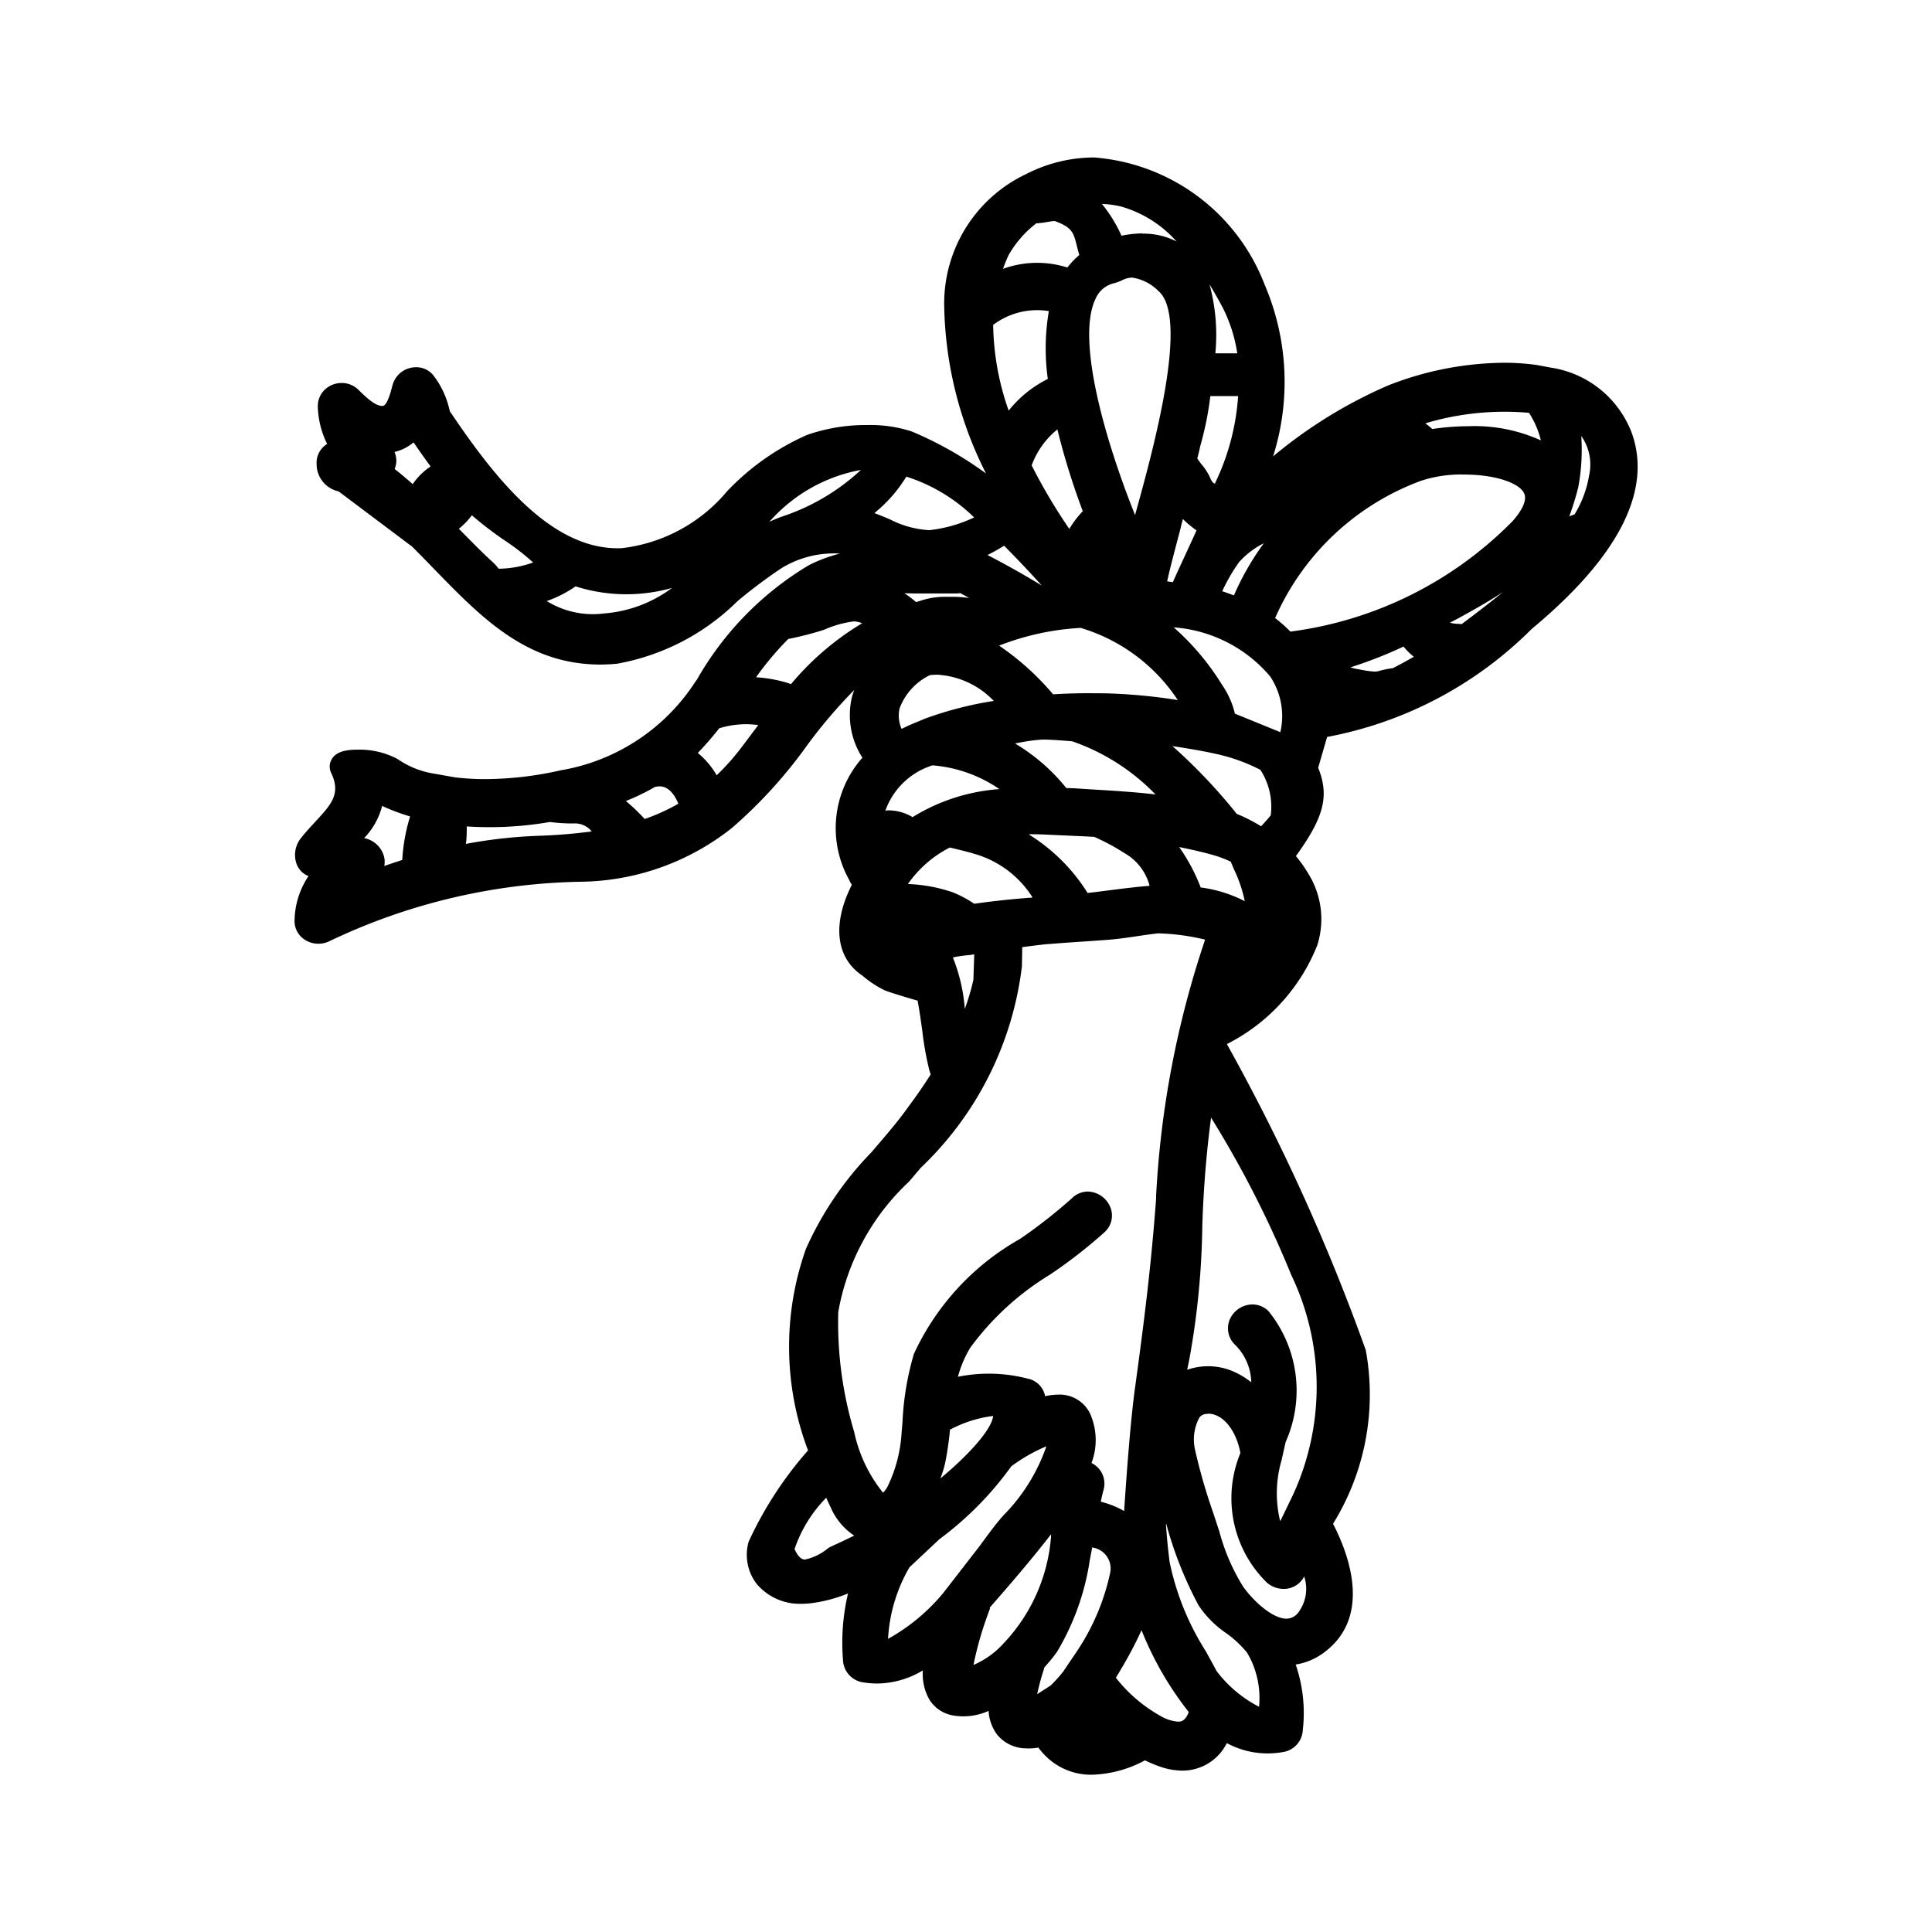 <svg xmlns="http://www.w3.org/2000/svg" xmlns:xlink="http://www.w3.org/1999/xlink" width="34" height="34" viewBox="0 0 34 34"><defs><clipPath id="a"><rect width="34" height="34"/></clipPath></defs><g transform="translate(9113 17295)"><path d="M0,0H34V34H0Z" transform="translate(-9113 -17295)" fill="none"/><g transform="translate(-9113 -17295)"><path d="M2,0H32.036a1.991,1.991,0,0,1,1.231.452h0l.009.007,0,0,0,0,0,0,0,0,0,0,0,0,0,0,0,0,0,0,0,0,0,0,0,0,0,0,0,0,0,0,0,0,0,0,0,0,0,0,0,0,0,0,0,0,0,0,0,0,0,0,0,0,0,0,0,0,0,0,0,0,0,0,0,0,0,0,0,0,0,0,0,0,0,0,0,0,0,0,0,0,0,0,0,0,0,0,0,0,0,0,0,0,0,0,0,0,0,0,0,0,0,0,0,0,0,0,0,0,0,0,0,0,0,0,0,0,0,0,0,0,0,0,0,0,0,0,0,0,0,0,0,0,0,0,0,0h0l0,0,0,0h0l0,0h0l0,0h0l.025.026h0l.008.009h0l0,0,0,0,0,0h0l0,0h0l0,0h0l0,0,0,0,0,0,0,0,0,0,0,0,0,0,0,0,0,0,0,0,0,0,0,0,0,0,0,0,0,0,0,0,0,0,0,0,0,0,0,0,0,0,0,0,0,0,0,0,0,0,0,0,0,0,0,0,0,0,0,0,0,0,0,0,0,0,0,0,0,0,0,0h0l0,0,0,0,0,0,0,0,0,0,0,0,0,0,.015.019h0l0,0h0a2,2,0,0,1,.241.41h0l0,.005h0l0,.005v.017h0l0,.005v.006h0l0,.006v0h0v.011h0v0h0v0h0v.011h0v0h0v0h0l0,.008h0l0,.011h0l0,.011h0q.023.063.042.128v.018h0v.188l0,.012h0q0,.025.008.05v0h0v.281s0,0,0,0V2s0,0,0,0V32s0,0,0,0,0,0,0,0v.008h0v.015h0v.015h0v0h0v.015h0v.015h0V32.1h0v0h0v.015h0v.015h0v.014h0v0h0v.015h0v.014h0V32.2h0v0h0v.014h0v.033h0V32.3h0v.048h0v.079h0v.017h0v.014h0v.014h0V32.5h0v.014h0v.014h0v.017h0v.014h0v.013h0v.031h0v.013h0l0,.007v.01h0v.013h0v.013h0l0,.007V32.7h0v.013h0l0,.007v.009h0v.013h0v.016l0,0v.009l0,0v.01l0,0,0,0v.009l0,0v.009l0,0,0,0v.006h0v.015l0,0v.009l0,0,0,0,0,0,0,0,0,0,0,0,0,0,0,0,0,0,0,0,0,0,0,0,0,0,0,0,0,0,0,0,0,0,0,0,0,0,0,0,0,0,0,0,0,0,0,0,0,0,0,0,0,0,0,0,0,0,0,0,0,0,0,0,0,0,0,0,0,0h0l0,0,0,0,0,0,0,0,0,0,0,0,0,0,0,0,0,0h0l0,0,0,0,0,0,0,0h0l0,.006,0,0,0,0h0l0,.006,0,0,0,0,0,0h0l0,.006,0,0,0,0h0l0,.006,0,0h0l-.008.012,0,0h0l-.008.012h0l-.027.04h0a2.011,2.011,0,0,1-.5.5l0,0a2,2,0,0,1-.329.186h0l-.008,0h0l-.006,0h-.022l-.006,0h0l-.006,0h-.166l-.007,0h0l-.007,0h-.014l-.007,0h0l-.007,0h-.023l-.006,0H2a2,2,0,0,1-2-2v-.679s0,0,0-.006V2S0,2,0,2s0,0,0,0,0,0,0,0v0s0,0,0,0V1.926H0V1.9H0V1.877H0V1.869H0V1.832h0l0-.02h0a2,2,0,0,1,.049-.29h0V1.512h0l0-.01V1.467Q.1,1.382.126,1.3v0q.016-.042.033-.083h0l0-.008v0h0l0-.006v0h0v-.01l0,0V1.155l0-.005V1.144h0l0-.005v0h0l0-.005v0h0l0-.008h0l0-.008h0A2,2,0,0,1,1.7.023h0l.012,0h.031l.013,0H2ZM12.006,1H2a1,1,0,0,0-.937.649v0A1,1,0,0,0,1,2V6.288s0,0,0,.006v5s0,0,0,.005V32a1,1,0,0,0,1,1H32a.993.993,0,0,0,.569-.177l0,0A1,1,0,0,0,33,32V2a1,1,0,0,0-.983-1H12.006Z" fill="none"/><g transform="translate(2.884 2.629)"><path d="M57.791,53.77c.1.456.136,1.015.228,1.335a.312.312,0,0,1,.025.206c-.168.269-.295.443-.481.7a10.931,10.931,0,0,0-1.72,2.375,5.042,5.042,0,0,0,.078,3.515,7.55,7.55,0,0,0-1.079,1.616c-.131.515.287.886.86.82a3.05,3.05,0,0,0,1.036-.36,3.32,3.32,0,0,0-.232,1.55.206.206,0,0,0,.151.2,1.549,1.549,0,0,0,1.33-.469c-.127.518-.127.976.291,1.058a1.117,1.117,0,0,0,.807-.237c-.062.4,0,.787.443.813a.737.737,0,0,0,.3-.046,1.434,1.434,0,0,0,.171.223,1.3,1.3,0,0,0,1.609.008,2.409,2.409,0,0,0,.34.151.731.731,0,0,0,1.012-.521,1.323,1.323,0,0,0,1.068.252.208.208,0,0,0,.151-.2,2.478,2.478,0,0,0-.145-1.15L64,65.422a.892.892,0,0,0,.643-.185c.67-.505.407-1.42.034-2.084a4.255,4.255,0,0,0,.61-3.009,38.314,38.314,0,0,0-2.5-5.47c.006-.028.013-.053.018-.081.926-.449,2.172-1.626,1.5-2.765a2.243,2.243,0,0,0-.315-.416c.6-.8.64-1.1.44-1.553l.22-.761c1.324-.009,2.664-1.055,3.627-1.857.848-.7,2.132-1.972,1.7-3.206a1.62,1.62,0,0,0-1.27-1.022l-.246-.047a5.226,5.226,0,0,0-2.5.343,8.215,8.215,0,0,0-2.56,1.758,4.582,4.582,0,0,0,.115-3.637c-.687-1.516-2.293-2.659-3.907-1.849-1.837.922-1.491,3.09-.642,4.933l.454.883s-.138-.134-.19-.172a9.128,9.128,0,0,0-1.806-1.1,2.887,2.887,0,0,0-1.694.059c-1.286.488-1.8,1.946-3.33,2.009-1.393.058-2.5-1.457-3.184-2.467a.2.2,0,0,0-.044-.043.2.2,0,0,0,0-.045,1.444,1.444,0,0,0-.258-.57.206.206,0,0,0-.343.091c-.047.182-.12.5-.352.527s-.458-.2-.605-.345a.207.207,0,0,0-.351.145,1.353,1.353,0,0,0,.295.8c-.053.006-.1.015-.158.017-.264.013-.171.477.094.464l1.355,1.019c1.03,1.02,1.878,2.159,3.444,2.012,1.143-.107,1.891-1.062,2.795-1.642a2.679,2.679,0,0,1,2.432-.009,3.846,3.846,0,0,0-1.735.322,5.489,5.489,0,0,0-1.924,1.983,3.721,3.721,0,0,1-2.5,1.636,5.808,5.808,0,0,1-1.926.126l-.4-.071a1.752,1.752,0,0,1-.7-.287c-.223-.15-.933-.182-.857-.021.3.632-.2.911-.563,1.375-.082.1-.081.318.091.343.1.014.191.034.286.053a1.206,1.206,0,0,0-.437.912.208.208,0,0,0,.309.177,10.824,10.824,0,0,1,4.517-1.067,4.156,4.156,0,0,0,2.529-.9c1.411-1.151,1.857-2.893,3.651-3.22-.967.465-1.647,1.169-.955,2.182a1.642,1.642,0,0,0-.3,2.042.16.16,0,0,0,.122.1c-.423.724-.334,1.249.042,1.492a1.779,1.779,0,0,0,.344.231c.122.051.681.211.681.211Zm-9.034-2.15a11.064,11.064,0,0,0-1.376.522.941.941,0,0,1,.537-.473.207.207,0,0,0-.1-.383c-.124-.014-.245-.04-.367-.066.34-.366.6-.585.544-1.054a3.28,3.28,0,0,0,.951.382,3.257,3.257,0,0,0-.187,1.071ZM68.49,43.4a1.726,1.726,0,0,1,.332,1.157c-.414-.584-1.647-.563-2.233-.446a.183.183,0,0,0-.012-.019,1.043,1.043,0,0,0-.616-.32A4.954,4.954,0,0,1,68.49,43.4Zm-.25,2.239a6.794,6.794,0,0,1-4.159,2.019,2.259,2.259,0,0,0-.431-.37,4.681,4.681,0,0,1,2.744-2.694c.768-.3,2.865-.109,1.847,1.045ZM65,44.364a1.265,1.265,0,0,1,1.12-.113,4.684,4.684,0,0,0-1.5.918.209.209,0,0,0-.108-.043,2.132,2.132,0,0,0-.57.027A10.231,10.231,0,0,1,65,44.364ZM64.25,45.54a4.753,4.753,0,0,0-.969,1.547,3.641,3.641,0,0,0-.592-.214,3.112,3.112,0,0,1,.4-.785,1.6,1.6,0,0,1,1.161-.548Zm-6.088,5.478c.018,0,.362.082.507.128a2.271,2.271,0,0,1,1.351,1.159c-.344.02-.917.058-1.478.147a1.385,1.385,0,0,0-.366-.222,2.033,2.033,0,0,0-1.163-.094,2.576,2.576,0,0,1,1.15-1.118Zm-1.211.488a2.255,2.255,0,0,1-.084-.26,1.459,1.459,0,0,1,.348-.03,2.586,2.586,0,0,0-.264.289Zm1.77-.638a5.463,5.463,0,0,1,1.2-.062l.669.03.169.011a4.009,4.009,0,0,1,.61.325c.461.334.42.45.619.945-.507.013-1.026.108-1.519.156a.21.21,0,0,0-.022-.064,2.924,2.924,0,0,0-1.727-1.341Zm2.89.055a8.386,8.386,0,0,1,1.262.247,2.315,2.315,0,0,1,.415.164s0,0,0,.007c.137.357.417.841.24,1.209l-.138-.108a2.174,2.174,0,0,0-.958-.306,2.521,2.521,0,0,0-.823-1.213Zm-1.02-.5c-.156-.01-.313-.017-.472-.022a3.117,3.117,0,0,0-1.45-1.064,8.557,8.557,0,0,1,1.09-.208c.156-.01.611.031.611.031a4.485,4.485,0,0,1,2.007,1.452,12.765,12.765,0,0,0-1.786-.189ZM59.9,48.768a3.532,3.532,0,0,0-1.4-1.1,6.549,6.549,0,0,1,1.987-.5,3.233,3.233,0,0,1,2.067,1.765,9.513,9.513,0,0,0-1.52-.185,11.2,11.2,0,0,0-1.134.019Zm.858-2.076c-.051-.057-.219-.12-.219-.181v0a1.1,1.1,0,0,1,.318-.713c.146.352.324.671.449.923-.165,0-.348,0-.511.011a.319.319,0,0,0-.039-.038ZM61.03,41.1c.149-.033.385-.3.952.182.768.646-.2,3.568-.5,4.762-.7-1.57-1.746-4.657-.45-4.944Zm.739,5.554c.043-.283.223-.925.409-1.649a1.558,1.558,0,0,0,.608.578c-.19.429-.39.843-.56,1.229-.135-.021-.273-.044-.411-.055-.018-.034-.034-.055-.054-.093,0-.007.006,0,.007-.01Zm1.179-1.507c-.231-.138-.293-.093-.4-.352-.029-.068-.194-.257-.243-.358a7.17,7.17,0,0,0,.271-1.341h.9a4.782,4.782,0,0,1-.529,2.052Zm-.2-4.194a6.8,6.8,0,0,1,.42.7,2.989,2.989,0,0,1,.307,1.111h-.852a3.082,3.082,0,0,0-.154-1.548.9.9,0,0,0,.278-.262Zm-1.511-1.2a2.482,2.482,0,0,1,1.272.887.2.2,0,0,0-.086.069.354.354,0,0,1-.211.151,1.181,1.181,0,0,0-1.053-.163c-.031.007-.057.019-.086.028a1.873,1.873,0,0,0-.739-.976,2.059,2.059,0,0,1,.9,0Zm-2.216.964a2.129,2.129,0,0,1,.593-.665c.046.015.386-.064.443-.045.584.2.476.449.634.861a.173.173,0,0,0,.013.02,1.2,1.2,0,0,0-.385.408,1.68,1.68,0,0,0-1.53.126,2.763,2.763,0,0,1,.233-.706Zm-.292,1.213a1.436,1.436,0,0,1,1.438-.255,3.633,3.633,0,0,0-.03,1.477.2.2,0,0,0-.106.017,1.907,1.907,0,0,0-.872.854,5.193,5.193,0,0,1-.43-2.093Zm.658,2.6a1.632,1.632,0,0,1,.821-.991,12.325,12.325,0,0,0,.565,1.863.187.187,0,0,0-.1.054,1.468,1.468,0,0,0-.355.6,10.032,10.032,0,0,1-.932-1.525Zm.844,2.27c-.13.022-.282.051-.446.086a.216.216,0,0,0-.025-.024,14.037,14.037,0,0,0-1.444-.785,2.934,2.934,0,0,0,.837-.415c.4.388.767.8,1.079,1.139Zm-11.454-1.62a6.318,6.318,0,0,0-.669-.561.205.205,0,0,0,.017-.358,1,1,0,0,1-.259-.248.807.807,0,0,0,.414.07.672.672,0,0,0,.5-.348v0l.089.186c.154.229.32.461.5.688a.953.953,0,0,0-.589.567Zm1.4,1.358c-.072-.014-.111-.1-.167-.148-.275-.256-.535-.528-.8-.794a1.125,1.125,0,0,0,.516-.547c.409.466,1.138.8,1.384,1.159.14.2-.692.375-.935.33Zm1.964.791a2.194,2.194,0,0,1-1.6-.514,2.014,2.014,0,0,0,.946-.353.21.21,0,0,0,.057-.061,2.72,2.72,0,0,0,1.673.072c.1-.026.217-.171.276-.1.22.286-.024.7-1.347.951Zm3.151-1.709a4.978,4.978,0,0,0-1.393.934c-.022.019-.044.031-.067.049a2.631,2.631,0,0,0,.411-.694c.733-.6,1.318-1.412,2.34-1.52.1-.011.3-.036.313,0,.15.353-.819.95-1.6,1.235Zm1.207-.149c-.056-.01-.109-.009-.164-.014a2.392,2.392,0,0,0,.978-1,3.177,3.177,0,0,1,1.539.923c.184.216-.741.475-1.025.484-.466.014-.877-.309-1.328-.392Zm-5.554,5.776a8.5,8.5,0,0,0-1.544.2,2.744,2.744,0,0,0,.064-.811,5.883,5.883,0,0,0,1.68-.057,2.32,2.32,0,0,0,.342.028c.432-.034.525.2.808.495a8.339,8.339,0,0,1-1.351.145Zm1.8-.259a2.7,2.7,0,0,0-.731-.622,5.485,5.485,0,0,0,.669-.262c.082-.039.159-.083.234-.128a.189.189,0,0,0,.022,0c.383-.1.6.21.706.541a.191.191,0,0,0,.025.046,3.718,3.718,0,0,1-.924.427Zm1.975-1.43a4.293,4.293,0,0,1-.713.758,1.17,1.17,0,0,0-.6-.7,4.916,4.916,0,0,0,.6-.666.211.211,0,0,0,.031,0,1.825,1.825,0,0,1,1.123,0,.205.205,0,0,0,.025,0c-.153.195-.306.4-.462.608Zm.677-.875a.19.19,0,0,0-.131-.132,2.22,2.22,0,0,0-.911-.085l.042-.058a6.492,6.492,0,0,1,.851-1.046,3.535,3.535,0,0,0,.645-.152c.593-.215.682-.244,1.187.1a4.554,4.554,0,0,0-1.682,1.372Zm2.132-1.528a1.477,1.477,0,0,0-1.275-.429,5.934,5.934,0,0,1,2.037-.168.2.2,0,0,0,.095-.023c.3.158.588.325.847.482-.142.037-.286.08-.432.125a1.554,1.554,0,0,0-.532-.1,1.694,1.694,0,0,0-.74.114Zm.244.837a.172.172,0,0,0,.038,0,1.9,1.9,0,0,1,1.591.816,6.807,6.807,0,0,0-1.574.355l-.268.111a3.227,3.227,0,0,0-.317.163c-.4-.635-.059-1.1.53-1.449ZM56.8,50.839a1.382,1.382,0,0,1,1.036-1.255,2.635,2.635,0,0,1,1.749.819,3.493,3.493,0,0,0-2.073.578.576.576,0,0,0-.435-.172.8.8,0,0,0-.276.03Zm.169,2.239a.649.649,0,0,1-.12-.51,2.59,2.59,0,0,1,1.117,0,1.646,1.646,0,0,0-1,.511Zm.945-.028a4.448,4.448,0,0,1,.913-.18l-.023.723a4.633,4.633,0,0,1-.449,1.192c-.179-.592-.085-1.242-.44-1.735ZM56.159,63.743c-.373.273-.723.413-.936-.129a2.447,2.447,0,0,1,.771-1.2.2.2,0,0,0,.074-.107c.063.157.129.31.2.457.56,1.148,1.481-.056,1.623-.753a6.38,6.38,0,0,0,.091-.673.213.213,0,0,0,.066-.019c.393-.2,1.039-.439,1.1-.164.11.519-1.131,1.519-1.938,2.053a8.021,8.021,0,0,1-1.046.534Zm2.068.754c-.4.461-1.168,1.106-1.312.838a2.456,2.456,0,0,1,.385-1.558l.555-.522a5.647,5.647,0,0,0,1.253-1.275c.269-.184,1.144-.789.965-.12a3.41,3.41,0,0,1-.794,1.278c-.121.136-.259.322-.41.528Zm.191,1.4c-.2.059.116-.939.153-1.05s.079-.226.121-.338a16.809,16.809,0,0,0,1.4-1.756c.054-.082.112-.175.167-.273.062.259.017.2-.054.618a3.58,3.58,0,0,1-.921,2.264,1.817,1.817,0,0,1-.864.535Zm1.167.566c-.226.069-.049-.558.062-.894a3.083,3.083,0,0,0,.235-.3,4.225,4.225,0,0,0,.546-1.535l.075-.394a.438.438,0,0,1,.278.012.584.584,0,0,1,.421.693,4.143,4.143,0,0,1-.608,1.438l-.253.375a2.69,2.69,0,0,1-.262.289Zm.78.373a.627.627,0,0,1-.191-.206,2.694,2.694,0,0,0,.418-.424,3.643,3.643,0,0,0,.611.607.853.853,0,0,1-.838.023Zm1.441-.119a2.939,2.939,0,0,1-.964-.858c.061-.092.117-.181.162-.256a4.882,4.882,0,0,0,.542-1.186A6.416,6.416,0,0,0,62.623,66.4c-.086.365-.31.579-.818.317Zm1.953-.172c-.169.2-.941-.462-1.075-.718a6.3,6.3,0,0,1-.847-1.99c-.2-1.586.033-1.949.033-1.949a5.141,5.141,0,0,0,.18.734,8.625,8.625,0,0,0,.691,1.847c.181.313.614.5.843.816.185.259.381,1.017.176,1.26Zm.716-1.713c-.418.51-1.078-.123-1.321-.476a4.223,4.223,0,0,1-.474-1.125,12.589,12.589,0,0,1-.393-1.337c-.075-.364,0-.969.505-.893.418.062.64.509.7.877,0,.008.006.012.007.02-.179.76-.32,1.53.387,2.125a.209.209,0,0,0,.323-.042q.118-.2.233-.406a1.154,1.154,0,0,1,.029,1.258Zm-.1-6.148a4.728,4.728,0,0,1,.025,4.047l-.2.419c-.066.13-.134.258-.207.389a1.741,1.741,0,0,1-.189-1.557l.065-.291c.179-.758.374-1.529-.236-2.133a.205.205,0,0,0-.29.29,1.4,1.4,0,0,1,.315,1.324,1.327,1.327,0,0,0-.554-.5.842.842,0,0,0-1.061.259c-.008.013-.013.027-.021.039.05-.249.1-.5.157-.749a15.073,15.073,0,0,0,.234-2.53,18.62,18.62,0,0,1,.232-2.277,18.125,18.125,0,0,1,1.729,3.268ZM62.02,57.4c-.084,1.15-.206,2.151-.375,3.377-.122.88-.217,2.594-.217,2.594a1.124,1.124,0,0,0-.849-.434c.029-.149.059-.3.1-.44a.21.21,0,0,0-.307-.228,1.132,1.132,0,0,0,.085-.962c-.158-.318-.538-.239-.893-.073.021-.042.048-.081.067-.125a.208.208,0,0,0-.123-.3,2.377,2.377,0,0,0-1.466.067,2.426,2.426,0,0,1,.318-.933c.533-.875,1.665-1.378,2.4-2.076.193-.182-.1-.472-.29-.29-.849.8-2.334,1.455-2.725,2.651a5.8,5.8,0,0,0-.2,1.336,2.722,2.722,0,0,1-.258,1c-.446.884-.953-.831-.994-.986A6.854,6.854,0,0,1,56,59.4a4.852,4.852,0,0,1,1.5-2.66,5.667,5.667,0,0,0,1.731-3.412l.009-.521c.336-.046.606-.075.682-.081.343-.028.687-.047,1.031-.074.283-.022.585-.082.864-.111a3.626,3.626,0,0,1,1.128.186A16.54,16.54,0,0,0,62.02,57.4Zm.92-3.365c.013-.051.026-.1.04-.154a.193.193,0,0,0,.063-.022c.33-.2.689-.547.691-.895a.891.891,0,0,0,.252-.562,2.3,2.3,0,0,1-1.046,1.632Zm1.074-3.271a3.265,3.265,0,0,1-.334.381,2.75,2.75,0,0,0-.621-.331.209.209,0,0,0-.043-.083,7.286,7.286,0,0,0-1.664-1.56,9.52,9.52,0,0,1,1.566.217,2.673,2.673,0,0,1,.889.354,1.421,1.421,0,0,1,.207,1.021Zm.121-1.259L63,49.04a1.152,1.152,0,0,0-.213-.543,2.853,2.853,0,0,0-1.613-1.382l.655.013c1.333.1,2.793.818,2.306,2.377Zm.515-.819a.194.194,0,0,0-.071.015,2.309,2.309,0,0,0-.217-.65,4.91,4.91,0,0,0,.745.581c.131.085-.305.053-.457.054Zm1.389-.393c-.364.045-.24.108-.659.032a.763.763,0,0,1-.6-.348,6.789,6.789,0,0,0,1.452-.545.912.912,0,0,0,.526.437,7.2,7.2,0,0,1-.722.424Zm1.457-.951c-.09.068-.184.139-.282.21a.2.2,0,0,0-.1-.03.572.572,0,0,1-.516-.275c.139-.072.274-.145.4-.214a7.937,7.937,0,0,0,1.124-.7.2.2,0,0,0,.137.02,3.666,3.666,0,0,0,.561-.161A10.529,10.529,0,0,1,67.5,47.341Zm2.143-2.618a2.192,2.192,0,0,1-.32.828l-.667.263a3.36,3.36,0,0,0,.379-.956,5.066,5.066,0,0,0,.015-1.3,1.009,1.009,0,0,1,.593,1.161Z" transform="translate(-44.344 -38.96)"/><path d="M60.686,67.463a1.034,1.034,0,0,1-.775-.322,1.35,1.35,0,0,1-.137-.169.815.815,0,0,1-.255.026.567.567,0,0,1-.43-.2.771.771,0,0,1-.139-.516,1.061,1.061,0,0,1-.7.137.517.517,0,0,1-.352-.229.964.964,0,0,1-.086-.662,1.566,1.566,0,0,1-.925.326,1.4,1.4,0,0,1-.257-.024.315.315,0,0,1-.242-.3,3.558,3.558,0,0,1,.142-1.334,2.737,2.737,0,0,1-.821.248,1.251,1.251,0,0,1-.142.008.892.892,0,0,1-.718-.315.742.742,0,0,1-.12-.653,6.921,6.921,0,0,1,1.061-1.611,5.08,5.08,0,0,1-.056-3.532,5.772,5.772,0,0,1,1.135-1.671c.2-.236.417-.481.6-.731s.3-.415.468-.677a.189.189,0,0,0-.017-.091c0-.013-.009-.025-.012-.037a5.452,5.452,0,0,1-.121-.68c-.028-.2-.057-.407-.1-.6-.215-.062-.534-.157-.629-.2a1.784,1.784,0,0,1-.367-.245c-.444-.291-.489-.861-.128-1.538a.3.3,0,0,1-.072-.105,1.766,1.766,0,0,1,.263-2.1,1.317,1.317,0,0,1-.212-1.057,1.4,1.4,0,0,1,.4-.636,5.59,5.59,0,0,0-1.367,1.405,8.251,8.251,0,0,1-1.3,1.43,4.265,4.265,0,0,1-2.594.926A10.769,10.769,0,0,0,47.213,52.8a.343.343,0,0,1-.15.034.333.333,0,0,1-.241-.1.293.293,0,0,1-.08-.218,1.313,1.313,0,0,1,.321-.837l-.074-.012a.269.269,0,0,1-.216-.168.376.376,0,0,1,.054-.355c.081-.1.167-.2.25-.286.292-.316.5-.544.3-.971a.156.156,0,0,1,.007-.153c.031-.049.1-.114.362-.114a1.353,1.353,0,0,1,.652.147,1.646,1.646,0,0,0,.662.27l.4.07a4.639,4.639,0,0,0,.547.031,6.172,6.172,0,0,0,1.338-.156,3.61,3.61,0,0,0,2.429-1.59l.039-.056a5.45,5.45,0,0,1,1.926-1.962,3.152,3.152,0,0,1,1.147-.3,3.086,3.086,0,0,0-.717-.093,1.847,1.847,0,0,0-1.015.279,9.073,9.073,0,0,0-.777.583,3.939,3.939,0,0,1-2.068,1.076c-.094.009-.188.013-.28.013-1.25,0-2.031-.8-2.858-1.655-.127-.131-.258-.266-.391-.4l-1.321-.992a.384.384,0,0,1-.325-.384.275.275,0,0,1,.228-.3,1.469,1.469,0,0,1-.208-.709.3.3,0,0,1,.083-.22.33.33,0,0,1,.237-.1.317.317,0,0,1,.221.088l.009.008c.132.128.331.325.507.305.146-.016.211-.27.25-.422l.006-.022a.326.326,0,0,1,.316-.236.284.284,0,0,1,.221.1,1.433,1.433,0,0,1,.266.562l.014.048a.218.218,0,0,1,.005.023.241.241,0,0,1,.028.034c.823,1.221,1.835,2.47,3.086,2.418a2.917,2.917,0,0,0,1.918-1.029,4.293,4.293,0,0,1,1.376-.973,3.033,3.033,0,0,1,1.028-.167,2.247,2.247,0,0,1,.744.107,7.954,7.954,0,0,1,1.616.961l-.213-.413a6.651,6.651,0,0,1-.7-2.868,2.426,2.426,0,0,1,1.39-2.217,2.536,2.536,0,0,1,1.145-.28,3.4,3.4,0,0,1,2.915,2.183,4.431,4.431,0,0,1,.043,3.278A8.259,8.259,0,0,1,65.922,43.2a5.56,5.56,0,0,1,2-.388,3.964,3.964,0,0,1,.555.037h.005l.246.047A1.714,1.714,0,0,1,70.084,44c.34.97-.244,2.09-1.734,3.33a6.651,6.651,0,0,1-3.614,1.881l-.186.644c.2.493.112.845-.413,1.553a2.37,2.37,0,0,1,.266.367,1.416,1.416,0,0,1,.14,1.171,3.271,3.271,0,0,1-1.63,1.724,36.709,36.709,0,0,1,2.482,5.451,4.294,4.294,0,0,1-.592,3.034c.265.49.71,1.57-.094,2.176a1.008,1.008,0,0,1-.578.212l.006.039a2.581,2.581,0,0,1,.147,1.19.315.315,0,0,1-.242.3A1.418,1.418,0,0,1,63,66.87a.817.817,0,0,1-1.1.458,2.347,2.347,0,0,1-.3-.13A2.012,2.012,0,0,1,60.686,67.463Zm-.819-.759.048.076a1.324,1.324,0,0,0,.156.2.818.818,0,0,0,.614.254,1.841,1.841,0,0,0,.86-.264l.053-.03.054.028a2.333,2.333,0,0,0,.324.144.9.9,0,0,0,.286.053c.266,0,.463-.17.585-.506l.051-.14.121.088a1.23,1.23,0,0,0,.739.256A1.265,1.265,0,0,0,64,66.843c.048-.009.059-.086.061-.1a2.373,2.373,0,0,0-.139-1.1l0-.019-.054-.327.145.014a.784.784,0,0,0,.564-.163c.693-.522.234-1.531,0-1.94l-.03-.053.028-.054a4.157,4.157,0,0,0,.6-2.93,38.419,38.419,0,0,0-2.487-5.443l-.02-.036.009-.04c0-.014.006-.028.009-.041s.006-.025.009-.039l.011-.054.05-.024a3.064,3.064,0,0,0,1.57-1.615,1.2,1.2,0,0,0-.119-.993,2.145,2.145,0,0,0-.3-.4l-.066-.069.058-.076c.607-.8.6-1.055.427-1.441l-.016-.037.255-.881h.084c1.2-.008,2.42-.885,3.556-1.831,1.411-1.174,1.971-2.211,1.666-3.083a1.5,1.5,0,0,0-1.189-.95l-.24-.046a3.744,3.744,0,0,0-.521-.035,5.319,5.319,0,0,0-1.914.371,8.075,8.075,0,0,0-2.523,1.733l-.185-.118a4.3,4.3,0,0,0,.118-3.551,3.224,3.224,0,0,0-2.71-2.051,2.313,2.313,0,0,0-1.044.256c-.848.426-2.052,1.614-.59,4.786l.452.879-.178.132c-.051-.05-.145-.137-.178-.161l-.037-.026a8.831,8.831,0,0,0-1.742-1.062,2.057,2.057,0,0,0-.667-.094,2.843,2.843,0,0,0-.949.152,4.121,4.121,0,0,0-1.3.927A3.134,3.134,0,0,1,52.411,46.3l-.082,0c-1.323,0-2.359-1.273-3.2-2.518a.129.129,0,0,0-.016-.014l-.043-.035,0-.048c0-.007,0-.013,0-.019s0,0,0-.005l-.013-.044a1.224,1.224,0,0,0-.222-.482.059.059,0,0,0-.049-.021.1.1,0,0,0-.1.068l-.006.022c-.053.208-.143.556-.443.59l-.048,0a1.039,1.039,0,0,1-.639-.37l-.008-.008a.092.092,0,0,0-.065-.025.106.106,0,0,0-.075.03.072.072,0,0,0-.02.055,1.247,1.247,0,0,0,.271.738l.124.157-.2.024-.043.006c-.039.005-.08.011-.122.013-.017,0-.052,0-.05.074s.048.166.128.166l.046,0,1.4,1.053c.136.134.27.272.4.405a3.843,3.843,0,0,0,2.7,1.587c.084,0,.172,0,.259-.012a3.771,3.771,0,0,0,1.948-1.027,9.236,9.236,0,0,1,.8-.6,2.067,2.067,0,0,1,1.136-.315,3.931,3.931,0,0,1,1.4.3l-.039.217a3.782,3.782,0,0,0-1.684.309,5.28,5.28,0,0,0-1.844,1.891l-.039.056A3.812,3.812,0,0,1,51.392,50.2,6.4,6.4,0,0,1,50,50.359a4.855,4.855,0,0,1-.577-.033h-.006l-.409-.072a1.853,1.853,0,0,1-.74-.3,1.156,1.156,0,0,0-.526-.109.776.776,0,0,0-.138.01c.217.527-.079.847-.367,1.157-.08.086-.163.176-.238.271a.153.153,0,0,0-.022.133.044.044,0,0,0,.041.029c.082.012.163.028.242.044l.274.055-.172.15a1.1,1.1,0,0,0-.4.833.068.068,0,0,0,.018.053.122.122,0,0,0,.13.018,10.972,10.972,0,0,1,4.56-1.078,4.052,4.052,0,0,0,2.465-.876A8.076,8.076,0,0,0,55.4,49.247a3.97,3.97,0,0,1,2.439-1.85l.069.212c-.654.314-1.039.673-1.144,1.065a1.151,1.151,0,0,0,.233.952l.055.081-.073.066a1.55,1.55,0,0,0-.276,1.915c.014.033.031.036.038.037l.159.027-.082.14c-.355.608-.353,1.11.005,1.341l.012.009a1.622,1.622,0,0,0,.314.213c.095.04.515.162.669.206l.065.018.014.066c.047.217.08.452.112.68a5.339,5.339,0,0,0,.114.649l.009.027a.357.357,0,0,1,.013.247l0,.011-.006.01c-.172.276-.3.456-.486.7s-.4.505-.611.745a5.605,5.605,0,0,0-1.094,1.6,4.889,4.889,0,0,0,.079,3.437l.021.06-.041.049a7.054,7.054,0,0,0-1.056,1.571.516.516,0,0,0,.08.46.718.718,0,0,0,.658.222,2.9,2.9,0,0,0,1-.348l.278-.146-.123.289a3.209,3.209,0,0,0-.223,1.5c0,.042.025.089.06.1a1.414,1.414,0,0,0,1.235-.443l.268-.236-.085.347a1.115,1.115,0,0,0,0,.792.3.3,0,0,0,.206.13,1,1,0,0,0,.722-.22l.213-.143-.039.253a.753.753,0,0,0,.07.568.349.349,0,0,0,.268.116.615.615,0,0,0,.251-.04Zm.856.349a.793.793,0,0,1-.418-.117.732.732,0,0,1-.227-.241l-.055-.086.08-.063a2.567,2.567,0,0,0,.4-.407l.088-.109.087.109a3.521,3.521,0,0,0,.592.589l.146.113-.167.078A1.254,1.254,0,0,1,60.724,67.053Zm-.4-.4a.384.384,0,0,0,.1.09.634.634,0,0,0,.562.039,3.782,3.782,0,0,1-.394-.4A2.782,2.782,0,0,1,60.325,66.653Zm1.872.3a.979.979,0,0,1-.444-.129,3.043,3.043,0,0,1-1-.89l-.047-.063.044-.066c.057-.086.113-.175.159-.252a4.811,4.811,0,0,0,.53-1.157l.089-.338.124.327a6.418,6.418,0,0,0,1.056,1.947l.04.044-.014.058C62.631,66.859,62.385,66.949,62.2,66.949Zm-1.219-1.091a2.77,2.77,0,0,0,.878.763.779.779,0,0,0,.34.1c.094,0,.225-.032.3-.291a6.118,6.118,0,0,1-.944-1.679,5.9,5.9,0,0,1-.455.91C61.063,65.724,61.022,65.79,60.978,65.857Zm2.688.84a2.015,2.015,0,0,1-1.082-.815c-.057-.109-.119-.221-.184-.34a4.93,4.93,0,0,1-.675-1.689c-.2-1.581.024-1.983.05-2.023l.163-.257.043.3a5.031,5.031,0,0,0,.176.718l.051.172a7.668,7.668,0,0,0,.629,1.651,1.537,1.537,0,0,0,.4.391,2.116,2.116,0,0,1,.439.416c.185.258.43,1.091.17,1.4A.223.223,0,0,1,63.666,66.7ZM61.878,62.44a7.629,7.629,0,0,0,.07,1.386,4.766,4.766,0,0,0,.649,1.608c.066.12.129.233.186.344a1.948,1.948,0,0,0,.883.695h.009c.15-.188-.01-.875-.184-1.119a1.952,1.952,0,0,0-.394-.37,1.716,1.716,0,0,1-.454-.456,7.835,7.835,0,0,1-.65-1.7l-.051-.172C61.92,62.584,61.9,62.512,61.878,62.44Zm-2.326,4.144a.171.171,0,0,1-.142-.073c-.036-.05-.131-.182.129-.974l.007-.022.015-.017a2.978,2.978,0,0,0,.226-.288,4.128,4.128,0,0,0,.529-1.494l.085-.447.049-.025a.5.5,0,0,1,.358,0,.693.693,0,0,1,.5.819,4.3,4.3,0,0,1-.624,1.479l-.259.384a2.8,2.8,0,0,1-.273.3l-.017.013-.506.325-.015,0A.222.222,0,0,1,59.552,66.584Zm.193-.955a2.565,2.565,0,0,0-.159.7l.421-.27a2.565,2.565,0,0,0,.241-.266l.251-.371a4.08,4.08,0,0,0,.59-1.392.472.472,0,0,0-.339-.567.657.657,0,0,0-.152-.026l-.061.321a4.327,4.327,0,0,1-.562,1.576A3.076,3.076,0,0,1,59.746,65.629Zm-1.344.386a.148.148,0,0,1-.122-.063c-.127-.177.109-.916.184-1.138.039-.116.082-.233.122-.341l.007-.02.014-.016A16.683,16.683,0,0,0,60,62.694c.06-.09.115-.18.163-.266l.065-.116.042-.09a1.012,1.012,0,0,0,.087-.865.271.271,0,0,0-.269-.156,1.192,1.192,0,0,0-.475.134l-.29.135.141-.287c.01-.02.021-.04.033-.06a.61.61,0,0,0,.032-.06.136.136,0,0,0,0-.111.065.065,0,0,0-.047-.036,2.943,2.943,0,0,0-.652-.08,1.968,1.968,0,0,0-.748.142l-.183.073.03-.195a2.563,2.563,0,0,1,.333-.975A5.1,5.1,0,0,1,59.754,58.5a8.36,8.36,0,0,0,.928-.72A.069.069,0,0,0,60.7,57.7a.116.116,0,0,0-.1-.072.086.086,0,0,0-.06.027,9.264,9.264,0,0,1-.945.743,4.249,4.249,0,0,0-1.75,1.862,4.744,4.744,0,0,0-.181,1.112c-.005.066-.011.132-.017.2a2.809,2.809,0,0,1-.27,1.045c-.1.208-.231.313-.375.313-.477,0-.813-1.268-.828-1.322a6.983,6.983,0,0,1-.29-2.212,4.356,4.356,0,0,1,1.323-2.485l.2-.24a5.607,5.607,0,0,0,1.705-3.346l.01-.614.1-.013c.328-.044.6-.075.688-.082.185-.015.374-.028.557-.04.158-.011.316-.021.474-.034s.323-.036.484-.06c.125-.018.254-.037.377-.05l.058,0a3.794,3.794,0,0,1,1.122.195l.1.04-.04.1a16.076,16.076,0,0,0-.916,4.589l0,.05c-.085,1.164-.206,2.158-.376,3.384-.12.866-.215,2.567-.216,2.585l-.02.367-.188-.316a1.021,1.021,0,0,0-.736-.379h-.013l-.141,0,.027-.138c.034-.178.065-.32.1-.446a.081.081,0,0,0-.012-.074.115.115,0,0,0-.131-.03l-.069.04.012.051a.623.623,0,0,1,0,.383c-.014.061-.034.145-.057.28-.015.092-.029.184-.042.275a3.383,3.383,0,0,1-.905,2.045,1.94,1.94,0,0,1-.917.568A.169.169,0,0,1,58.4,66.015Zm.388-1.444c-.038.1-.077.209-.113.315a4.679,4.679,0,0,0-.213.882,1.667,1.667,0,0,0,.734-.477,3.155,3.155,0,0,0,.852-1.929c.013-.093.027-.186.043-.28.012-.073.024-.132.034-.18A17.379,17.379,0,0,1,58.789,64.571Zm1.924-1.737a1.393,1.393,0,0,1,.619.266c.032-.517.11-1.671.2-2.338.166-1.206.287-2.186.371-3.325l0-.045A16.547,16.547,0,0,1,62.8,52.8a3.838,3.838,0,0,0-.936-.143h-.035c-.118.012-.239.03-.368.049-.165.024-.335.049-.5.062s-.318.023-.476.034c-.182.012-.37.025-.554.04-.058,0-.275.027-.581.067l-.007.424a5.778,5.778,0,0,1-1.757,3.483l-.2.242a4.19,4.19,0,0,0-1.27,2.353,6.781,6.781,0,0,0,.283,2.142c.123.471.422,1.154.61,1.154.05,0,.114-.069.175-.19a2.6,2.6,0,0,0,.246-.964c.006-.067.011-.132.017-.2a4.915,4.915,0,0,1,.192-1.163,4.4,4.4,0,0,1,1.832-1.975,9.109,9.109,0,0,0,.922-.723A.308.308,0,0,1,60.6,57.4a.34.34,0,0,1,.308.213.292.292,0,0,1-.077.329,8.652,8.652,0,0,1-.952.74A4.944,4.944,0,0,0,58.451,60a2.157,2.157,0,0,0-.27.705,2.547,2.547,0,0,1,1.347-.007.289.289,0,0,1,.2.155.341.341,0,0,1,.033.18,1.078,1.078,0,0,1,.321-.057.493.493,0,0,1,.47.28,1.1,1.1,0,0,1-.011.883.332.332,0,0,1,.189.118.3.3,0,0,1,.053.266C60.76,62.616,60.737,62.716,60.713,62.834ZM57.03,65.511a.231.231,0,0,1-.214-.122,2.512,2.512,0,0,1,.389-1.671l.008-.012.576-.541a5.517,5.517,0,0,0,1.228-1.249l.012-.016.028-.019a2.144,2.144,0,0,1,.9-.439.239.239,0,0,1,.2.089.406.406,0,0,1,.025.359,3.518,3.518,0,0,1-.818,1.324c-.117.131-.252.313-.4.52l-.648.837C58.046,64.877,57.384,65.511,57.03,65.511Zm.358-1.661a2.433,2.433,0,0,0-.374,1.433s.007,0,.016,0a2.755,2.755,0,0,0,1.11-.86l.641-.827c.153-.209.292-.4.415-.534a3.32,3.32,0,0,0,.769-1.233c.035-.129.014-.164.014-.164s-.007,0-.022,0a2.34,2.34,0,0,0-.769.4,5.737,5.737,0,0,1-1.261,1.28ZM64.1,65.139a1.567,1.567,0,0,1-1.038-.716,3.87,3.87,0,0,1-.451-1.038l-.037-.116-.075-.23a10.093,10.093,0,0,1-.321-1.119,1.1,1.1,0,0,1,.14-.853.507.507,0,0,1,.492-.174,1.093,1.093,0,0,1,.8.958.141.141,0,0,1,.008.026l.006.025-.006.025c-.191.813-.287,1.477.35,2.013a.127.127,0,0,0,.08.031.082.082,0,0,0,.074-.044c.072-.122.148-.254.232-.4l.1-.186.094.191a1.226,1.226,0,0,1,.015,1.378A.58.58,0,0,1,64.1,65.139ZM62.708,61.11a.264.264,0,0,0-.218.1.894.894,0,0,0-.094.666,9.924,9.924,0,0,0,.315,1.094l.076.231.037.116a3.645,3.645,0,0,0,.423.98c.164.239.541.619.853.619a.361.361,0,0,0,.288-.15.9.9,0,0,0,.045-.937l-.124.213a.3.3,0,0,1-.267.155.35.35,0,0,1-.224-.084,2,2,0,0,1-.432-2.2l0-.01c-.057-.326-.251-.729-.609-.782A.462.462,0,0,0,62.708,61.11ZM55.628,64.1c-.223,0-.394-.148-.51-.441l-.011-.028,0-.03a2.535,2.535,0,0,1,.815-1.274.092.092,0,0,0,.034-.051l.1-.294.115.287c.066.166.131.313.2.45.133.273.29.412.466.412.408,0,.855-.691.946-1.138a6.244,6.244,0,0,0,.089-.661l.008-.087.087-.013A.11.11,0,0,0,58,61.219a2.433,2.433,0,0,1,.932-.3c.243,0,.308.134.325.214.154.729-1.766,2.024-1.985,2.17a6.115,6.115,0,0,1-.847.443l-.2.094A1.1,1.1,0,0,1,55.628,64.1Zm-.289-.495c.1.242.213.27.289.27a.958.958,0,0,0,.465-.219l.019-.011.216-.1c.138-.063.279-.128.416-.2-.175-.03-.393-.154-.577-.531-.044-.091-.088-.187-.131-.29A2.4,2.4,0,0,0,55.339,63.6Zm2.746-2.176a5.887,5.887,0,0,1-.085.608,2.083,2.083,0,0,1-.3.683c.761-.578,1.4-1.224,1.329-1.538-.006-.03-.06-.036-.1-.036a2.279,2.279,0,0,0-.83.276ZM64.01,63.74l-.1-.128a1.849,1.849,0,0,1-.212-1.652l.075-.331c.175-.741.341-1.44-.214-1.99a.082.082,0,0,0-.058-.028.114.114,0,0,0-.1.07.074.074,0,0,0,.021.088,1.531,1.531,0,0,1,.347,1.422l-.047.291-.159-.248a1.213,1.213,0,0,0-.507-.457.8.8,0,0,0-.338-.076.684.684,0,0,0-.581.3l0,.005a.29.29,0,0,1-.017.032l-.2-.083c.032-.159.066-.318.1-.477q.029-.136.058-.273a13.819,13.819,0,0,0,.225-2.332l.007-.18a18.745,18.745,0,0,1,.233-2.291l.046-.278.158.233a18.167,18.167,0,0,1,1.74,3.287,4.856,4.856,0,0,1,.024,4.136l-.2.421c-.073.143-.142.272-.211.4ZM63.5,59.387a.3.3,0,0,1,.216.093c.645.638.457,1.432.275,2.2l-.009.037-.065.29a1.8,1.8,0,0,0,.068,1.32c.039-.073.078-.148.119-.227l.2-.416a4.646,4.646,0,0,0-.027-3.955,18.256,18.256,0,0,0-1.56-3.009,18.732,18.732,0,0,0-.186,1.979l-.007.179a13.989,13.989,0,0,1-.229,2.369q-.029.137-.058.273l-.021.1a.949.949,0,0,1,.507-.144,1.023,1.023,0,0,1,.434.1,1.382,1.382,0,0,1,.426.313,1.135,1.135,0,0,0-.314-.958.3.3,0,0,1-.071-.333A.339.339,0,0,1,63.5,59.387Zm-5.172-4.31-.078-.259a4.176,4.176,0,0,1-.128-.7,2.105,2.105,0,0,0-.3-1.005l-.089-.124.145-.048a2.8,2.8,0,0,1,.607-.135l.323-.049.134-.021-.03.879a4.762,4.762,0,0,1-.46,1.221Zm-.238-1.964a2.628,2.628,0,0,1,.254.979c.015.12.03.242.052.362a4.4,4.4,0,0,0,.3-.876L58.709,53l-.192.028A2.857,2.857,0,0,0,58.086,53.114ZM62.757,54.3l.083-.323c.011-.042.021-.084.033-.125l.018-.065.066-.015a.124.124,0,0,0,.029-.008c.316-.188.635-.507.637-.8v-.044l.03-.032a.778.778,0,0,0,.221-.493l.224.012A2.394,2.394,0,0,1,63,54.126Zm-5.778-1.02-.1-.133a.758.758,0,0,1-.141-.6l.013-.082.1-.014a4.719,4.719,0,0,1,.653-.061A1.652,1.652,0,0,1,58,52.46l.388.12-.394.1c-.632.155-.853.335-.928.459Zm-.028-.612a.532.532,0,0,0,.034.215,1.406,1.406,0,0,1,.442-.263A4.683,4.683,0,0,0,56.951,52.666Zm6.619.058-.243-.191a2.066,2.066,0,0,0-.9-.286l-.07-.007-.024-.067a2.394,2.394,0,0,0-.782-1.159l.079-.2a8.471,8.471,0,0,1,1.279.25,2.41,2.41,0,0,1,.435.172l.033.017.027.054v.01c.022.058.049.119.076.183a1.388,1.388,0,0,1,.155,1.1Zm-1.055-.693a2.242,2.242,0,0,1,.936.315l.018.013a1.651,1.651,0,0,0-.2-.774c-.025-.059-.05-.116-.071-.171a2.16,2.16,0,0,0-.356-.137,7.626,7.626,0,0,0-.88-.192A2.916,2.916,0,0,1,62.515,52.032Zm-4.054.547-.021-.071a1.931,1.931,0,0,0-.3-.169,2.43,2.43,0,0,0-.668-.133,3.136,3.136,0,0,0-.373.034l-.3.037.112-.195a2.633,2.633,0,0,1,1.213-1.169l.025-.008.026,0c.024,0,.373.084.524.132a2.373,2.373,0,0,1,1.41,1.2l.107.163-.194.011c-.369.021-.923.06-1.467.146Zm-.986-.6a2.665,2.665,0,0,1,.731.142,1.873,1.873,0,0,1,.373.21c.446-.068.893-.1,1.239-.127a2,2,0,0,0-1.183-.952c-.117-.038-.379-.1-.466-.119a2.29,2.29,0,0,0-.937.862A2.139,2.139,0,0,1,57.475,51.981Zm2.909.414-.022-.1a.132.132,0,0,0-.01-.032,2.8,2.8,0,0,0-1.659-1.289l.007-.219a4.543,4.543,0,0,1,.869-.071c.107,0,.224,0,.357.007l.671.03.1.006.072,0h.019l.018.007a4.12,4.12,0,0,1,.633.337,1.242,1.242,0,0,1,.564.746c.026.072.055.153.094.248l.06.15-.162,0a9.674,9.674,0,0,0-.98.093c-.175.023-.356.046-.531.063ZM59.2,50.923a3.1,3.1,0,0,1,1.343,1.229h0c.145-.016.294-.035.438-.053.277-.036.562-.072.845-.088l-.04-.108a1.037,1.037,0,0,0-.484-.64,3.936,3.936,0,0,0-.57-.3l-.055,0-.094-.006-.669-.03c-.129,0-.244-.007-.348-.007C59.438,50.912,59.316,50.916,59.2,50.923ZM47.139,52.374l.141-.283a1.054,1.054,0,0,1,.588-.524.07.07,0,0,0,.038-.077.124.124,0,0,0-.1-.093c-.124-.014-.239-.038-.377-.067l-.194-.041.135-.145.1-.1c.29-.306.464-.49.419-.861l-.029-.232.2.122a3.172,3.172,0,0,0,.919.368l.113.027-.057.2a2.847,2.847,0,0,0-.157.944l.005.088-.085.026a10.892,10.892,0,0,0-1.362.516Zm.528-1.224c.052.009.106.018.159.024a.347.347,0,0,1,.3.27.3.3,0,0,1-.152.321l-.017.008q-.049.018-.093.04c.261-.1.519-.2.778-.276a3.248,3.248,0,0,1,.162-.909,3.477,3.477,0,0,1-.694-.266A1.265,1.265,0,0,1,47.667,51.151Zm9.253.576-.073-.177a2.037,2.037,0,0,1-.078-.239l-.041-.145.113-.028a1.557,1.557,0,0,1,.374-.033h.259l-.046-.049a.458.458,0,0,0-.352-.135h-.04a.585.585,0,0,0-.188.022l-.159.035v-.139c-.005-.6.367-1.058,1.105-1.36l.024-.01.026,0a2.762,2.762,0,0,1,1.823.854l.174.182-.252.007a3.41,3.41,0,0,0-2.01.556l-.081.06-.011-.012-.194.182a2.489,2.489,0,0,0-.252.277Zm.155-1.031h0a.709.709,0,0,1,.444.14,3.415,3.415,0,0,1,1.8-.534,2.532,2.532,0,0,0-1.461-.6,1.315,1.315,0,0,0-.934,1,.991.991,0,0,1,.117,0Zm-7.842.908.053-.182a2.692,2.692,0,0,0,.06-.778l0-.129.128.015a5.785,5.785,0,0,0,1.648-.057l.035-.006.023.011c.044.008.226.022.29.022.035,0,.066,0,.094,0a.807.807,0,0,1,.666.375c.044.051.09.1.142.158l.141.147-.2.041a8.348,8.348,0,0,1-1.369.147,8.361,8.361,0,0,0-1.524.2Zm.34-.837a3.043,3.043,0,0,1-.031.54,8.531,8.531,0,0,1,1.392-.167,8.792,8.792,0,0,0,1.137-.106l-.013-.014c-.167-.192-.259-.3-.5-.3l-.072,0h-.022a2.971,2.971,0,0,1-.331-.027A6.07,6.07,0,0,1,49.574,50.766Zm14.12.525-.079-.057a2.627,2.627,0,0,0-.6-.317l-.053-.021-.015-.054a.1.1,0,0,0-.02-.039,7.2,7.2,0,0,0-1.638-1.538l.066-.207a9.646,9.646,0,0,1,1.585.22,2.767,2.767,0,0,1,.952.394l0,.006a1.522,1.522,0,0,1,.22,1.124c-.009.025-.031.084-.359.421Zm-.546-.565a2.9,2.9,0,0,1,.519.27,2.779,2.779,0,0,0,.245-.277,1.274,1.274,0,0,0-.194-.912,2.823,2.823,0,0,0-.823-.311,9.33,9.33,0,0,0-1.135-.183A8.477,8.477,0,0,1,63.1,50.658.315.315,0,0,1,63.147,50.727ZM52.7,51.121l-.048-.056a2.545,2.545,0,0,0-.7-.6l-.23-.125.249-.08a5.376,5.376,0,0,0,.655-.257c.069-.033.14-.072.225-.123l.018-.011.02,0,.025,0h0a.678.678,0,0,1,.153-.018c.306,0,.552.233.676.638l.005.008.065.106-.092.059a3.808,3.808,0,0,1-.952.44Zm-.435-.722a2.993,2.993,0,0,1,.508.464,3.575,3.575,0,0,0,.746-.341c-.06-.18-.193-.449-.452-.449a.459.459,0,0,0-.11.014l-.015,0c-.08.047-.15.085-.219.118C52.585,50.276,52.432,50.34,52.267,50.4Zm10.419.395-.332-.069a11.626,11.626,0,0,0-1.642-.179l-.128-.008c-.167-.01-.32-.017-.468-.022l-.053,0-.032-.043a3.013,3.013,0,0,0-1.4-1.026l-.385-.135.4-.081c.1-.021.211-.046.315-.07a5.057,5.057,0,0,1,.79-.14c.158-.011.611.03.628.031l.022,0a4.618,4.618,0,0,1,2.058,1.485Zm-2.51-.5c.134,0,.272.011.422.02l.128.008c.442.027.9.055,1.344.124a4.061,4.061,0,0,0-1.722-1.172c-.07-.006-.447-.039-.582-.03a4.717,4.717,0,0,0-.728.128A3.265,3.265,0,0,1,60.176,50.294Zm-6.225.214L53.9,50.36a1.056,1.056,0,0,0-.543-.636l-.163-.069.132-.118a4.781,4.781,0,0,0,.587-.651l.027-.036.044-.007.024,0a1.92,1.92,0,0,1,1.171,0l.022,0,.131.025-.045-.149a.078.078,0,0,0-.057-.057,2.118,2.118,0,0,0-.866-.081l-.245.027.141-.2.03-.041.013-.018a6.533,6.533,0,0,1,.865-1.062l.062-.059.049.03a5.341,5.341,0,0,0,.573-.147,2,2,0,0,1,.634-.167,1.173,1.173,0,0,1,.655.28l.169.115-.188.081a4.4,4.4,0,0,0-1.64,1.341l-.1.124-.111.141c-.164.209-.325.423-.46.606a4.384,4.384,0,0,1-.732.778Zm-.363-.913a1.289,1.289,0,0,1,.457.541,4.247,4.247,0,0,0,.58-.64c.107-.144.23-.308.358-.474a1.689,1.689,0,0,0-.92.037h0A5.334,5.334,0,0,1,53.588,49.594Zm1.017-1.25a2.327,2.327,0,0,1,.689.1.314.314,0,0,1,.106.056,4.683,4.683,0,0,1,1.443-1.2.672.672,0,0,0-.361-.132,1.909,1.909,0,0,0-.557.154,5.117,5.117,0,0,1-.639.16,5.972,5.972,0,0,0-.71.864Zm9.6,1.31-1.328-.543.01-.078a1.115,1.115,0,0,0-.193-.473,2.739,2.739,0,0,0-1.558-1.34L61.177,47l.661.013a2.953,2.953,0,0,1,2.244,1.04,1.65,1.65,0,0,1,.161,1.483Zm-1.1-.693.957.392a1.394,1.394,0,0,0-.166-1.172,2.734,2.734,0,0,0-2.072-.942l-.089,0a3.333,3.333,0,0,1,1.145,1.2A1.374,1.374,0,0,1,63.1,48.961Zm-5.9.638-.059-.094a1,1,0,0,1-.166-.786,1.411,1.411,0,0,1,.735-.819l.031-.018.035,0,.023,0a1.529,1.529,0,0,1,.16-.009,2.114,2.114,0,0,1,1.519.861l.148.162-.218.026a6.644,6.644,0,0,0-1.547.349l-.265.11a3.111,3.111,0,0,0-.3.155Zm.591-1.486a1.175,1.175,0,0,0-.6.66.724.724,0,0,0,.085.52c.074-.039.15-.076.229-.112l.272-.113a6.543,6.543,0,0,1,1.384-.335,1.726,1.726,0,0,0-1.2-.629,1.3,1.3,0,0,0-.142.008Zm4.929.969-.187-.039a9.442,9.442,0,0,0-1.5-.183c-.12,0-.244-.006-.369-.006-.253,0-.506.009-.754.025l-.055,0-.037-.041a3.4,3.4,0,0,0-1.351-1.07l-.286-.1.279-.115a6.558,6.558,0,0,1,2.036-.506A3.355,3.355,0,0,1,62.665,48.9Zm-2.057-.452c.127,0,.254,0,.376.006a9.686,9.686,0,0,1,1.336.148,3.209,3.209,0,0,0-1.892-1.5,5.339,5.339,0,0,0-1.68.39,4.172,4.172,0,0,1,1.146.981C60.186,48.637,60.426,48.63,60.665,48.63Zm3.826.223-.021-.136a2.223,2.223,0,0,0-.208-.622l.182-.125a4.859,4.859,0,0,0,.726.566.134.134,0,0,1,.071.156c-.032.109-.172.109-.306.109-.056,0-.115,0-.169,0l-.108,0h-.005a.089.089,0,0,0-.032.008Zm1.168-.382a1.763,1.763,0,0,1-.3-.037l-.028-.005a.852.852,0,0,1-.639-.385l-.1-.139.169-.039a6.627,6.627,0,0,0,1.428-.537l.1-.047.052.093a.8.8,0,0,0,.463.384l.221.072-.194.128a7.236,7.236,0,0,1-.733.431l-.017.009-.019,0a1.576,1.576,0,0,0-.228.043A.593.593,0,0,1,65.659,48.471Zm-.671-.431a.628.628,0,0,0,.385.167l.028.005a1.621,1.621,0,0,0,.258.034.381.381,0,0,0,.11-.018,1.767,1.767,0,0,1,.237-.046c.169-.086.341-.184.521-.3a1.023,1.023,0,0,1-.334-.309A7.1,7.1,0,0,1,64.987,48.041Zm-.956-.271L64,47.733a2.131,2.131,0,0,0-.409-.351l-.073-.047.028-.082a4.767,4.767,0,0,1,2.81-2.763,2.54,2.54,0,0,1,.866-.133c.265,0,1.145.038,1.362.52.108.239.021.521-.257.837a6.955,6.955,0,0,1-4.243,2.057Zm-.247-.526a2.407,2.407,0,0,1,.345.3,6.732,6.732,0,0,0,4.027-1.98c.148-.168.306-.407.221-.6-.1-.232-.57-.388-1.158-.388a2.348,2.348,0,0,0-.785.118A4.568,4.568,0,0,0,63.784,47.243Zm3.437.443-.064-.038a.083.083,0,0,0-.044-.014.683.683,0,0,1-.609-.328l-.064-.1.108-.056c.133-.069.264-.139.39-.207l.013-.007a7.765,7.765,0,0,0,1.108-.691l.057-.045.064.034a.086.086,0,0,0,.062.01,3.525,3.525,0,0,0,.543-.155l.122.181a10.617,10.617,0,0,1-1.343,1.164c-.09.069-.185.14-.283.212Zm-.45-.4a.483.483,0,0,0,.347.126.292.292,0,0,1,.083.013l.228-.171c.318-.242.672-.518,1-.822l-.139.031a.307.307,0,0,1-.141,0,8.237,8.237,0,0,1-1.09.674l-.014.007Zm-14.882.186a2.554,2.554,0,0,1-1.423-.557l-.247-.17.3-.033a1.9,1.9,0,0,0,.894-.332.1.1,0,0,0,.027-.029l.048-.078.086.031a2.62,2.62,0,0,0,1.605.069.408.408,0,0,0,.077-.044.348.348,0,0,1,.185-.077.164.164,0,0,1,.132.065.406.406,0,0,1,.069.4c-.12.317-.619.561-1.484.727A1.415,1.415,0,0,1,51.889,47.469Zm-1.061-.588a2.062,2.062,0,0,0,1.061.364,1.19,1.19,0,0,0,.224-.021c1.065-.2,1.275-.478,1.316-.587a.17.17,0,0,0-.012-.149l-.039.025a.516.516,0,0,1-.142.074,2.841,2.841,0,0,1-1.667-.049l-.027.021A2.063,2.063,0,0,1,50.828,46.88Zm6.662.4-.045-.045a1.336,1.336,0,0,0-.982-.408,1.871,1.871,0,0,0-.2.011l-.051-.217a3.934,3.934,0,0,1,1.349-.184c.133,0,.267,0,.4,0,.112,0,.223,0,.331,0a.09.09,0,0,0,.043-.011l.052-.027.052.027c.262.137.533.292.853.485l.227.137-.256.067c-.126.033-.262.073-.427.124l-.089.028-.031-.058a2.45,2.45,0,0,0-.45-.066l-.131,0a1.048,1.048,0,0,0-.385.059c-.05.015-.112.034-.191.054Zm-.5-.6a1.576,1.576,0,0,1,.57.346L57.678,47a1.263,1.263,0,0,1,.45-.068l.138,0a1.832,1.832,0,0,1,.541.092l.137-.041c-.205-.121-.392-.225-.572-.321a.311.311,0,0,1-.088.012c-.11,0-.222,0-.335,0s-.261,0-.392,0C57.377,46.666,57.182,46.67,56.986,46.688Zm6.36.552-.111-.051a3.544,3.544,0,0,0-.574-.207l-.115-.03.037-.113A3.238,3.238,0,0,1,63,46.025l.009-.012a1.721,1.721,0,0,1,1.239-.585l.271-.012-.183.2a4.639,4.639,0,0,0-.946,1.51Zm-.51-.442a3.776,3.776,0,0,1,.384.139,4.8,4.8,0,0,1,.754-1.249,1.478,1.478,0,0,0-.8.47A3.11,3.11,0,0,0,62.835,46.8Zm-3.082.212-.042-.036-.019-.019a13.958,13.958,0,0,0-1.425-.775L58,46.057l.283-.085a2.837,2.837,0,0,0,.8-.4l.076-.053.066.064c.34.329.654.673.931.977l.152.167.139.152-.2.035c-.145.025-.293.053-.441.085Zm-1.148-.916c.389.192.795.418,1.209.673l.195-.039-.015-.017c-.257-.282-.545-.6-.856-.9A3.17,3.17,0,0,1,58.606,46.094Zm3.689.84-.116-.018c-.122-.019-.249-.039-.372-.049l-.062,0-.029-.055c-.007-.013-.013-.024-.02-.035s-.022-.036-.034-.06l-.02-.04.013-.043a.123.123,0,0,1,.008-.019c.036-.217.136-.6.26-1.07.047-.179.1-.369.147-.565l.067-.261.138.232a1.451,1.451,0,0,0,.565.537l.092.049-.042.1c-.092.208-.187.412-.279.611-.1.216-.194.419-.281.618Zm-.411-.286c.093.009.185.023.275.037.078-.176.161-.355.248-.543.078-.168.157-.34.236-.515a1.681,1.681,0,0,1-.417-.362l-.087.332C62.021,46.049,61.918,46.442,61.884,46.649Zm-1.144.2-.032-.052-.005,0-.023-.022a.491.491,0,0,0-.074-.051c-.082-.05-.174-.107-.174-.206a1.2,1.2,0,0,1,.346-.79l.119-.135.069.166c.1.253.227.489.334.7.04.078.078.151.112.219l.081.162h-.223c-.169,0-.321,0-.46.011Zm-.084-.365c.017.013.047.031.066.043a.553.553,0,0,1,.121.089c.094-.005.194-.007.285-.008l-.028-.054c-.085-.164-.178-.345-.267-.54A.89.89,0,0,0,60.656,46.483ZM53.9,46.7l-.156-.16a2.513,2.513,0,0,0,.393-.665l.011-.027.022-.018c.175-.142.345-.3.509-.454a3.3,3.3,0,0,1,1.889-1.09l.034,0c.068-.007.152-.016.216-.016.043,0,.142,0,.178.085a.344.344,0,0,1-.012.279,3.324,3.324,0,0,1-1.657,1.1,4.558,4.558,0,0,0-1.28.849l-.079.066c-.015.013-.03.023-.044.033Zm.435-.714q-.024.058-.05.114a3.576,3.576,0,0,1,.967-.577,3.173,3.173,0,0,0,1.528-.983.208.208,0,0,0,.015-.049c-.051,0-.117.009-.168.015l-.035,0a3.083,3.083,0,0,0-1.759,1.031C54.668,45.685,54.5,45.84,54.33,45.982Zm-4.06.679a.673.673,0,0,1-.12-.009.321.321,0,0,1-.183-.131.49.49,0,0,0-.04-.045c-.224-.209-.44-.43-.65-.644l-.151-.155-.106-.107.133-.07a1.01,1.01,0,0,0,.466-.492l.07-.163.117.134a4.159,4.159,0,0,0,.725.6,2.768,2.768,0,0,1,.667.573.188.188,0,0,1,.013.2C51.095,46.568,50.491,46.661,50.27,46.661Zm-.885-1.039.052.053c.207.212.422.431.642.636a.669.669,0,0,1,.06.066.246.246,0,0,0,.052.053.447.447,0,0,0,.079.005,1.6,1.6,0,0,0,.73-.18,2.845,2.845,0,0,0-.6-.5,5.292,5.292,0,0,1-.653-.514A1.227,1.227,0,0,1,49.385,45.623Zm12.124.76-.132-.295c-.157-.352-1.521-3.477-.924-4.663a.786.786,0,0,1,.552-.437h0a.454.454,0,0,0,.067-.027.721.721,0,0,1,.31-.077,1.082,1.082,0,0,1,.672.31c.714.6.1,2.811-.3,4.274-.064.232-.12.433-.163.6Zm-.455-5.175a.564.564,0,0,0-.4.318c-.414.822.258,2.887.8,4.175l.081-.293c.342-1.235.978-3.534.375-4.042a.893.893,0,0,0-.527-.257.507.507,0,0,0-.218.058.582.582,0,0,1-.11.041h0Zm-.693,5.1-.134-.181a10.2,10.2,0,0,1-.943-1.543l-.02-.041.014-.043a1.751,1.751,0,0,1,.878-1.057l.13-.064.029.142a12.058,12.058,0,0,0,.56,1.845l.047.121-.127.029a.075.075,0,0,0-.042.022,1.356,1.356,0,0,0-.329.553Zm-.854-1.781a9.935,9.935,0,0,0,.78,1.3,1.626,1.626,0,0,1,.305-.442.305.305,0,0,1,.037-.033,12.446,12.446,0,0,1-.5-1.635A1.526,1.526,0,0,0,59.507,44.525Zm8.813,1.54.243-.32a3.28,3.28,0,0,0,.36-.915,4.992,4.992,0,0,0,.012-1.257l-.022-.2.182.087a1.124,1.124,0,0,1,.656,1.279,2.278,2.278,0,0,1-.335.871l-.02.032Zm.858-2.3a4.23,4.23,0,0,1-.037,1.119,4.818,4.818,0,0,1-.239.71l.342-.135a2.029,2.029,0,0,0,.285-.754A.894.894,0,0,0,69.177,43.766ZM57.79,45.979A2.053,2.053,0,0,1,57,45.765a2.584,2.584,0,0,0-.527-.18h0a.711.711,0,0,0-.091-.009l-.063,0-.351-.033.306-.176a2.284,2.284,0,0,0,.933-.954l.041-.082.089.024a3.277,3.277,0,0,1,1.6.959.2.2,0,0,1,.033.213c-.12.271-.936.449-1.139.456Zm-1.15-.586a3.558,3.558,0,0,1,.446.165,1.781,1.781,0,0,0,.731.2,2.1,2.1,0,0,0,.933-.309,3.027,3.027,0,0,0-1.388-.852A2.437,2.437,0,0,1,56.64,45.394Zm-7.828-.022-.114-.107a6.318,6.318,0,0,0-.657-.551l-.153-.108.167-.084a.1.1,0,0,0,.052-.08.091.091,0,0,0-.046-.084,1.108,1.108,0,0,1-.288-.275l-.249-.335.384.165a.69.69,0,0,0,.357.061.558.558,0,0,0,.418-.3l.15-.243.053.27.08.167c.161.239.325.466.487.675l.1.13-.158.046a.838.838,0,0,0-.519.506Zm-.532-.761c.172.13.329.267.463.389a1.052,1.052,0,0,1,.442-.434c-.137-.181-.274-.374-.409-.575l-.008-.014-.011-.023a.727.727,0,0,1-.466.244l-.064,0a.314.314,0,0,1,.105.253A.32.32,0,0,1,48.281,44.611Zm15.283.724.307-.267a10.2,10.2,0,0,1,1.065-.8l.015-.008a2,2,0,0,1,.794-.215.859.859,0,0,1,.428.107l.211.12-.228.084a4.58,4.58,0,0,0-1.459.9l-.068.061-.074-.054a.1.1,0,0,0-.052-.022,2.033,2.033,0,0,0-.54.025Zm.766-.33c.065,0,.13,0,.195.009a.308.308,0,0,1,.082.019,4.92,4.92,0,0,1,1.167-.761h-.03a1.782,1.782,0,0,0-.692.191c-.29.193-.537.37-.755.543Zm-1.327.3-.111-.066c-.057-.034-.1-.056-.143-.075a.512.512,0,0,1-.306-.33,1.367,1.367,0,0,0-.095-.136,1.611,1.611,0,0,1-.146-.217l-.018-.036.01-.039c.026-.109.052-.205.077-.3a5.361,5.361,0,0,0,.191-1.028l.01-.1h1.121l0,.116a4.449,4.449,0,0,1-.444,1.87c-.03.071-.061.144-.093.221Zm-.58-.89c.026.042.068.1.105.148a1.057,1.057,0,0,1,.121.183c.064.151.092.165.2.215l.048.023.046-.108A4.247,4.247,0,0,0,63.36,43.2h-.685a5.566,5.566,0,0,1-.188.963C62.467,44.247,62.445,44.329,62.423,44.418Zm6.484.451-.176-.248a1.742,1.742,0,0,0-1.412-.465,3.79,3.79,0,0,0-.707.064l-.07.014-.042-.057-.01-.016a.928.928,0,0,0-.544-.278l-.361-.056.33-.157a5.224,5.224,0,0,1,2.037-.422,3.626,3.626,0,0,1,.557.04l.047.007.027.039a1.833,1.833,0,0,1,.352,1.232Zm-1.589-.938a2.445,2.445,0,0,1,1.392.352,1.653,1.653,0,0,0-.285-.781,3.477,3.477,0,0,0-.475-.031,5.2,5.2,0,0,0-1.652.283,1.158,1.158,0,0,1,.334.233A4.076,4.076,0,0,1,67.317,43.932Zm-8.173.355-.09-.222a5.264,5.264,0,0,1-.439-2.139l0-.059.049-.032a2,2,0,0,1,1.057-.383,1.026,1.026,0,0,1,.5.124l.078.043-.024.086a3.5,3.5,0,0,0-.027,1.43l.021.14-.141-.011a.1.1,0,0,0-.05.007,1.793,1.793,0,0,0-.821.8Zm-.306-2.294a4.915,4.915,0,0,0,.341,1.776,1.956,1.956,0,0,1,.8-.7l.026-.011a3.738,3.738,0,0,1,.026-1.32A1.32,1.32,0,0,0,58.838,41.993Zm4.756.881H62.5l.01-.121a2.929,2.929,0,0,0-.143-1.491l-.047-.1.1-.05a.772.772,0,0,0,.241-.23l.093-.122.088.125a6.751,6.751,0,0,1,.427.711,3.143,3.143,0,0,1,.32,1.155Zm-.853-.224h.606a2.826,2.826,0,0,0-.281-.946c-.119-.223-.226-.406-.33-.565a.947.947,0,0,1-.128.118A3.165,3.165,0,0,1,62.742,42.649Zm-4.11-1.019.044-.228a2.855,2.855,0,0,1,.242-.734,2.236,2.236,0,0,1,.626-.7l.047-.035.044.014c.032,0,.1-.013.16-.022a1.769,1.769,0,0,1,.231-.028.2.2,0,0,1,.064.009.781.781,0,0,1,.625.667,2.2,2.2,0,0,0,.074.251.156.156,0,0,1,.011.018l.046.09-.084.056a1.094,1.094,0,0,0-.35.37l-.052.091-.094-.046a1.558,1.558,0,0,0-1.429.125Zm1.016-1.464a2,2,0,0,0-.529.6,2.486,2.486,0,0,0-.172.456,1.709,1.709,0,0,1,1.325-.069,1.311,1.311,0,0,1,.29-.305c-.028-.082-.047-.159-.065-.227-.061-.242-.094-.376-.471-.506a1.855,1.855,0,0,0-.2.025C59.758,40.153,59.693,40.164,59.648,40.166Zm2.534.818-.044-.037a.862.862,0,0,0-.575-.184,1.828,1.828,0,0,0-.382.045.3.3,0,0,0-.036.012l-.043.014-.1.028-.037-.094a1.791,1.791,0,0,0-.688-.919l-.268-.145.3-.063a2.18,2.18,0,0,1,.952,0,2.571,2.571,0,0,1,1.332.924l.094.113-.134.061a.092.092,0,0,0-.041.031.467.467,0,0,1-.274.2Zm-.619-.446a1.113,1.113,0,0,1,.667.2.258.258,0,0,0,.1-.089l.016-.021a2.272,2.272,0,0,0-1.136-.762,1.88,1.88,0,0,0-.587-.042,2.246,2.246,0,0,1,.513.767A2.05,2.05,0,0,1,61.563,40.538Z" transform="translate(-44.344 -38.96)"/><path d="M60.686,67.563a1.13,1.13,0,0,1-.847-.352,1.288,1.288,0,0,1-.107-.126.9.9,0,0,1-.219.014.662.662,0,0,1-.5-.235.773.773,0,0,1-.156-.424,1.075,1.075,0,0,1-.62.081.613.613,0,0,1-.417-.273.9.9,0,0,1-.119-.521,1.579,1.579,0,0,1-.807.231,1.5,1.5,0,0,1-.276-.026.414.414,0,0,1-.323-.391,3.766,3.766,0,0,1,.089-1.168,2.572,2.572,0,0,1-.658.173,1.347,1.347,0,0,1-.153.009.991.991,0,0,1-.8-.354.84.84,0,0,1-.138-.739,6.58,6.58,0,0,1,1.045-1.606,5.156,5.156,0,0,1-.037-3.547,5.848,5.848,0,0,1,1.153-1.7c.2-.235.414-.478.595-.725.169-.231.293-.4.447-.644,0-.011-.008-.025-.01-.032s-.009-.028-.013-.041a5.507,5.507,0,0,1-.124-.694c-.025-.178-.05-.361-.083-.532-.227-.066-.492-.146-.581-.183a1.83,1.83,0,0,1-.388-.256c-.469-.312-.538-.908-.188-1.6a.423.423,0,0,1-.044-.081,1.87,1.87,0,0,1,.23-2.156,1.381,1.381,0,0,1-.184-1.068,1.221,1.221,0,0,1,.041-.124,8.763,8.763,0,0,0-.834.98,8.33,8.33,0,0,1-1.316,1.446,4.36,4.36,0,0,1-2.652.949,10.678,10.678,0,0,0-4.434,1.046.444.444,0,0,1-.194.045.433.433,0,0,1-.313-.13.392.392,0,0,1-.107-.292,1.44,1.44,0,0,1,.245-.768.363.363,0,0,1-.207-.207.474.474,0,0,1,.068-.454c.084-.107.171-.2.255-.292.286-.308.458-.494.284-.861a.255.255,0,0,1,.013-.25c.071-.111.208-.161.446-.161a1.433,1.433,0,0,1,.708.164,1.541,1.541,0,0,0,.626.255l.392.069a4.543,4.543,0,0,0,.533.03,6.071,6.071,0,0,0,1.316-.154,3.52,3.52,0,0,0,2.368-1.55l.039-.056A5.527,5.527,0,0,1,55.69,46.28a2.671,2.671,0,0,1,.551-.207,1.769,1.769,0,0,0-1.036.262,9,9,0,0,0-.768.577,4.015,4.015,0,0,1-2.122,1.1c-.1.009-.195.014-.289.014-1.293,0-2.088-.819-2.93-1.685-.125-.129-.254-.262-.384-.391l-1.294-.972a.489.489,0,0,1-.386-.477.387.387,0,0,1,.185-.357,1.581,1.581,0,0,1-.164-.651.4.4,0,0,1,.111-.293.43.43,0,0,1,.309-.129.416.416,0,0,1,.291.116l.015.015c.109.106.291.286.42.272.077-.009.143-.264.164-.347l.006-.022a.427.427,0,0,1,.413-.311.382.382,0,0,1,.3.137,1.533,1.533,0,0,1,.285.6l.014.047v0l.019.025c.808,1.2,1.8,2.425,3,2.375a2.84,2.84,0,0,0,1.854-1,4.371,4.371,0,0,1,1.409-.993,3.136,3.136,0,0,1,1.064-.174,2.346,2.346,0,0,1,.778.113,6.447,6.447,0,0,1,1.308.74l-.027-.053a6.76,6.76,0,0,1-.71-2.918,2.52,2.52,0,0,1,1.445-2.3,2.635,2.635,0,0,1,1.19-.291,3.5,3.5,0,0,1,3.006,2.242,4.341,4.341,0,0,1,.147,3.019,8.281,8.281,0,0,1,2.023-1.248,5.667,5.667,0,0,1,2.038-.4,4.064,4.064,0,0,1,.569.038H68.5l.249.047a1.811,1.811,0,0,1,1.431,1.16c.355,1.013-.239,2.171-1.765,3.44a6.875,6.875,0,0,1-3.6,1.9l-.157.542c.2.5.1.874-.392,1.554a2.474,2.474,0,0,1,.225.321,1.512,1.512,0,0,1,.15,1.251,3.324,3.324,0,0,1-1.59,1.737,35.885,35.885,0,0,1,2.444,5.385,4.318,4.318,0,0,1-.576,3.057c.26.5.7,1.617-.147,2.257a1.121,1.121,0,0,1-.51.22,2.626,2.626,0,0,1,.125,1.153.411.411,0,0,1-.322.382,1.513,1.513,0,0,1-1.015-.152.871.871,0,0,1-.783.484,1.216,1.216,0,0,1-.389-.069,2.3,2.3,0,0,1-.268-.112A2.08,2.08,0,0,1,60.686,67.563Zm-.87-.7.04.057a1.25,1.25,0,0,0,.126.156.938.938,0,0,0,.7.292,1.924,1.924,0,0,0,.87-.252l.046-.025.047.024a2.229,2.229,0,0,0,.289.124,1.017,1.017,0,0,0,.325.059.7.7,0,0,0,.652-.465l.047-.1.1.058a1.323,1.323,0,0,0,.966.18.217.217,0,0,0,.161-.209,2.484,2.484,0,0,0-.142-1.146l0-.016-.025-.151.113,0a.911.911,0,0,0,.521-.192c.725-.546.353-1.518.066-2.048l-.025-.046.024-.047A4.192,4.192,0,0,0,65.3,60.14a36.945,36.945,0,0,0-2.473-5.427l-.04-.074-.007.032v0l0,0a38.438,38.438,0,0,1,2.5,5.467,4.243,4.243,0,0,1-.609,3l0,.006,0,.006c.242.432.725,1.5-.031,2.069A.884.884,0,0,1,64,65.41l-.016,0,.035.2a2.466,2.466,0,0,1,.143,1.14.194.194,0,0,1-.142.187,1.364,1.364,0,0,1-.26.026,1.326,1.326,0,0,1-.8-.275l-.013-.01-.006.015c-.171.473-.464.572-.679.572a1,1,0,0,1-.318-.058,2.426,2.426,0,0,1-.338-.15l-.006,0-.006,0a1.94,1.94,0,0,1-.909.277A.915.915,0,0,1,60,67.054a1.424,1.424,0,0,1-.169-.22l-.005-.008-.009,0a.712.712,0,0,1-.291.045.448.448,0,0,1-.34-.153.829.829,0,0,1-.091-.646l0-.028-.023.016a1.093,1.093,0,0,1-.8.236.4.4,0,0,1-.271-.174,1.176,1.176,0,0,1-.01-.869l.009-.038-.029.026a1.5,1.5,0,0,1-1.32.466.2.2,0,0,1-.141-.187,3.307,3.307,0,0,1,.231-1.545l.013-.032-.03.016a2.994,2.994,0,0,1-1.032.359,1.1,1.1,0,0,1-.126.007.772.772,0,0,1-.622-.267.612.612,0,0,1-.1-.546,7.58,7.58,0,0,1,1.076-1.611l0-.005,0-.007a4.986,4.986,0,0,1-.079-3.506,5.679,5.679,0,0,1,1.112-1.633c.206-.238.42-.485.606-.739s.311-.424.481-.7v0a.265.265,0,0,0-.014-.181l-.01-.031a5.384,5.384,0,0,1-.117-.663c-.031-.226-.064-.459-.111-.672l0-.007-.007,0c-.006,0-.56-.16-.68-.21a1.746,1.746,0,0,1-.337-.227l-.007-.005c-.406-.265-.419-.815-.035-1.474l.009-.015-.017,0a.149.149,0,0,1-.113-.1,1.641,1.641,0,0,1,.3-2.028l.008-.007-.006-.009a1.245,1.245,0,0,1-.247-1.035,1.938,1.938,0,0,1,1.119-1.091l-.015-.045a3.97,3.97,0,0,0-2.292,1.8,8.154,8.154,0,0,1-1.28,1.409,4.147,4.147,0,0,1-2.522.9,10.881,10.881,0,0,0-4.521,1.068.227.227,0,0,1-.246-.039.167.167,0,0,1-.045-.127,1.189,1.189,0,0,1,.433-.9l.019-.016-.075-.015c-.077-.016-.157-.032-.237-.043a.143.143,0,0,1-.119-.091.25.25,0,0,1,.036-.232c.078-.1.162-.19.243-.278.278-.3.54-.583.347-1.051l-.045-.108,0,0a.058.058,0,0,0,0,.057c.232.489-.022.764-.317,1.082-.082.088-.166.179-.245.279a.276.276,0,0,0-.04.256.169.169,0,0,0,.138.106l.077.013.174.031-.116.133a1.209,1.209,0,0,0-.3.776.194.194,0,0,0,.052.145.232.232,0,0,0,.168.068.243.243,0,0,0,.106-.024,10.859,10.859,0,0,1,4.512-1.066,4.17,4.17,0,0,0,2.537-.9A8.173,8.173,0,0,0,55.5,49.323a5.645,5.645,0,0,1,1.393-1.429l.123.156a1.307,1.307,0,0,0-.371.59,1.223,1.223,0,0,0,.2.978l.042.068-.057.056a1.675,1.675,0,0,0-.241,1.993.2.2,0,0,0,.048.071l.057.052-.036.068c-.338.633-.3,1.146.095,1.407l.009.007a1.631,1.631,0,0,0,.341.229c.069.029.288.1.618.193l.058.017.012.059c.039.194.068.4.1.6a5.4,5.4,0,0,0,.118.666l.011.033a.272.272,0,0,1,.02.142l0,.018-.01.015c-.166.265-.294.441-.472.683s-.4.5-.605.737a5.7,5.7,0,0,0-1.117,1.641,4.984,4.984,0,0,0,.057,3.463l.018.053-.036.043A6.307,6.307,0,0,0,54.83,63.51a.644.644,0,0,0,.1.567.793.793,0,0,0,.639.277,1.148,1.148,0,0,0,.131-.008,2.631,2.631,0,0,0,.791-.239l.2-.093-.068.214a3.464,3.464,0,0,0-.137,1.3.22.22,0,0,0,.161.209,1.3,1.3,0,0,0,.239.023,1.459,1.459,0,0,0,.867-.308l.189-.134-.032.229a.878.878,0,0,0,.071.594.415.415,0,0,0,.287.185.967.967,0,0,0,.63-.128l.151-.079,0,.17a.678.678,0,0,0,.116.451.471.471,0,0,0,.358.162.712.712,0,0,0,.224-.023Zm2.232.176a.477.477,0,0,0,.611-.205.576.576,0,0,1-.462.22A.784.784,0,0,1,62.048,67.034Zm-1.892-.4.006.009a.642.642,0,0,0,.195.21.694.694,0,0,0,.366.1,1.158,1.158,0,0,0,.484-.125l.018-.008-.016-.012A3.621,3.621,0,0,1,60.6,66.2l-.01-.012-.01.012a2.665,2.665,0,0,1-.416.422Zm.669-.768.005.007a2.944,2.944,0,0,0,.968.862.884.884,0,0,0,.4.118c.221,0,.368-.149.438-.443V66.4l0,0a6.506,6.506,0,0,1-1.076-1.979l-.014-.036-.01.037a4.9,4.9,0,0,1-.54,1.182c-.047.078-.1.169-.162.256Zm-.606.445-.028.021-.518.332-.02.006a.607.607,0,0,0,.1-.026l.143-.052,0,0,.151-.12A2.045,2.045,0,0,0,60.219,66.307Zm1.658-4.451-.018.028c-.009.015-.23.385-.035,1.957a4.856,4.856,0,0,0,.663,1.653c.066.119.128.232.185.342a1.947,1.947,0,0,0,.994.762.126.126,0,0,0,.1-.042c.21-.248.009-1.017-.175-1.275a2.042,2.042,0,0,0-.419-.4,1.6,1.6,0,0,1-.423-.42,7.742,7.742,0,0,1-.639-1.672l-.051-.172a5.11,5.11,0,0,1-.179-.732Zm-2.341,4.626a.107.107,0,0,0,.051,0h0l.5-.322a2.7,2.7,0,0,0,.258-.284l.258-.381a4.2,4.2,0,0,0,.608-1.439.591.591,0,0,0-.43-.707.423.423,0,0,0-.286-.011l-.005,0-.076.4a4.217,4.217,0,0,1-.544,1.531,3.076,3.076,0,0,1-.235.3l0,0c-.155.472-.207.784-.146.88l0-.115a2.533,2.533,0,0,1,.164-.735l.006-.019.013-.015a2.984,2.984,0,0,0,.222-.285,4.24,4.24,0,0,0,.547-1.54l.076-.4H60.6a.741.741,0,0,1,.176.03.574.574,0,0,1,.412.679,4.171,4.171,0,0,1-.6,1.43l-.257.38a2.665,2.665,0,0,1-.251.277l-.015.012Zm.3-.8a4.162,4.162,0,0,0-.123.454l.234-.15a2.459,2.459,0,0,0,.223-.246l.249-.369a3.973,3.973,0,0,0,.574-1.352.373.373,0,0,0-.267-.455l-.045-.011-.043.228a4.417,4.417,0,0,1-.577,1.612A3.113,3.113,0,0,1,59.835,65.679Zm-.841.2a2.227,2.227,0,0,1-.515.226l-.02.005a1.132,1.132,0,0,0,.506-.211Zm-.65-1.194-.151.619c-.108.441-.068.632-.016.714a.2.2,0,0,0,.141.085l.012,0a.248.248,0,0,1-.132-.094c-.138-.192.017-.774.171-1.228.025-.076.053-.152.08-.227l-.062.08Zm.028,1.221a.047.047,0,0,0,.03.01v0l.02,0a1.842,1.842,0,0,0,.87-.539,3.3,3.3,0,0,0,.881-1.993c.013-.093.027-.185.042-.277.023-.138.043-.224.058-.287a.531.531,0,0,0,0-.336l-.007-.03-.015.027c-.05.088-.106.18-.167.272a16.769,16.769,0,0,1-1.4,1.755l0,0c-.04.108-.083.224-.121.338a2.275,2.275,0,0,0-.2,1.042l.006-.125a4.745,4.745,0,0,1,.219-.909c.037-.111.078-.223.114-.318l.006-.017.012-.014a17.242,17.242,0,0,0,1.328-1.659l.181.077c-.012.056-.023.113-.033.176-.016.093-.029.186-.042.278a3.239,3.239,0,0,1-.875,1.981,1.762,1.762,0,0,1-.777.505Zm1-.278-.05.325c.028-.122.069-.268.128-.445l0-.007-.006.007a1.9,1.9,0,0,1-.289.265Zm2.787-.326c.069.138.144.276.223.408l-.065-.118C62.26,65.5,62.207,65.4,62.154,65.3Zm-3.277-.678c-.033.089-.071.193-.105.295a5.938,5.938,0,0,0-.186.7,1.52,1.52,0,0,0,.537-.388,3.071,3.071,0,0,0,.828-1.877l0-.034C59.615,63.773,59.239,64.211,58.877,64.623ZM57.29,63.77h0a2.487,2.487,0,0,0-.386,1.57.132.132,0,0,0,.126.069c.276,0,.875-.524,1.2-.9l.647-.835c.152-.207.288-.391.408-.525a3.429,3.429,0,0,0,.8-1.283.326.326,0,0,0-.008-.272.12.12,0,0,0-.058-.041l.041.06a.319.319,0,0,1,0,.247,3.408,3.408,0,0,1-.791,1.273c-.121.135-.257.319-.409.527l-.646.834c-.374.432-.94.895-1.185.895a.113.113,0,0,1-.1-.045l-.007-.012A2.422,2.422,0,0,1,57.3,63.8l.007-.011.558-.524A5.638,5.638,0,0,0,59.106,62l.01-.014.014-.01a2.183,2.183,0,0,1,.8-.413l.018-.026a2.373,2.373,0,0,0-.831.421l-.015.011a5.619,5.619,0,0,1-1.245,1.268Zm.175.143a2.806,2.806,0,0,0-.377,1.259,3.4,3.4,0,0,0,.974-.81l.639-.825c.154-.21.293-.4.419-.539a3.232,3.232,0,0,0,.747-1.192l.006-.022a2.936,2.936,0,0,0-.616.352,5.834,5.834,0,0,1-1.267,1.284Zm5.244-2.928a.388.388,0,0,0-.316.145,1.012,1.012,0,0,0-.12.769,10.015,10.015,0,0,0,.318,1.108l.076.23.037.116a3.8,3.8,0,0,0,.439,1.012,1.471,1.471,0,0,0,.956.673.479.479,0,0,0,.385-.2,1.137,1.137,0,0,0-.027-1.271l-.01-.021-.011.02c-.085.151-.161.283-.233.406a.182.182,0,0,1-.16.093.226.226,0,0,1-.144-.054c-.68-.571-.576-1.295-.383-2.112V61.9a.041.041,0,0,0,0-.007l0-.011,0-.011c-.066-.366-.292-.815-.712-.877A.576.576,0,0,0,62.709,60.986ZM55.03,63.7a.382.382,0,0,0,.08.235.449.449,0,0,0,.167.129A.9.9,0,0,1,55.03,63.7Zm1.237.222c-.035.025-.072.051-.111.076a4.043,4.043,0,0,0,.482-.218l.527-.276-.129.3c.028-.054.056-.1.084-.148l.014-.023.509-.478c-.141.1-.255.178-.321.222a6.191,6.191,0,0,1-.861.451Zm-1.057-.311v0c.1.254.236.378.416.378a1.037,1.037,0,0,0,.53-.237l.016-.01.2-.094a6.055,6.055,0,0,0,.836-.437c.722-.478,2.057-1.525,1.943-2.066-.019-.089-.1-.135-.227-.135a2.379,2.379,0,0,0-.886.29.2.2,0,0,1-.064.018h-.009v.01a6.328,6.328,0,0,1-.091.672c-.1.491-.582,1.218-1.044,1.218-.217,0-.4-.158-.555-.468-.067-.139-.133-.288-.2-.456l-.013-.031-.01.032a.194.194,0,0,1-.07.1,2.453,2.453,0,0,0-.775,1.207Zm4.309-.428-.081.092c-.1.112-.214.264-.342.437C59.24,63.544,59.382,63.367,59.519,63.188ZM63.5,59.512a.179.179,0,0,1,.129.057c.595.589.415,1.349.241,2.083l-.074.33a1.765,1.765,0,0,0,.191,1.566l.011.014L64,63.547c.069-.123.137-.251.209-.392l.2-.419a4.762,4.762,0,0,0-.026-4.054,18.07,18.07,0,0,0-1.73-3.27l-.017-.025-.005.03A18.646,18.646,0,0,0,62.4,57.7l-.007.179a13.894,13.894,0,0,1-.227,2.349q-.029.137-.058.273c-.028.132-.056.263-.083.394l.049.02a.785.785,0,0,1,.642-.309.9.9,0,0,1,.381.085,1.312,1.312,0,0,1,.549.494l.017.027.005-.032a1.441,1.441,0,0,0-.318-1.335.173.173,0,0,1-.043-.2A.214.214,0,0,1,63.5,59.512Zm-2.9,3.437a1.122,1.122,0,0,1,.824.428l.021.034,0-.04c0-.07.1-1.731.217-2.593.169-1.224.291-2.217.375-3.378l0-.05a16.166,16.166,0,0,1,.923-4.617l0-.011-.011,0a3.674,3.674,0,0,0-1.086-.188l-.047,0c-.121.013-.249.032-.373.05-.163.024-.331.049-.491.061s-.314.023-.472.034c-.185.013-.374.025-.559.041-.083.007-.357.037-.683.081h-.01l-.009.528a5.683,5.683,0,0,1-1.728,3.408l-.2.239a4.285,4.285,0,0,0-1.3,2.428,6.893,6.893,0,0,0,.287,2.181c.126.482.436,1.247.731,1.247.1,0,.2-.087.286-.258a2.714,2.714,0,0,0,.259-1.009c.006-.066.011-.131.017-.195a4.835,4.835,0,0,1,.186-1.138,4.317,4.317,0,0,1,1.787-1.912,9.2,9.2,0,0,0,.935-.734.184.184,0,0,1,.128-.054.216.216,0,0,1,.192.135.169.169,0,0,1-.047.192,8.431,8.431,0,0,1-.938.729,5.032,5.032,0,0,0-1.467,1.35,2.468,2.468,0,0,0-.319.938l0,.021.02-.008a2.067,2.067,0,0,1,.785-.149,3.041,3.041,0,0,1,.674.083.164.164,0,0,1,.115.089.235.235,0,0,1,0,.2.69.69,0,0,1-.036.069c-.01.018-.021.036-.03.054l-.015.031.032-.015c.45-.21.749-.188.876.067a1.1,1.1,0,0,1-.085.952l-.016.035.033-.019a.183.183,0,0,1,.091-.023.217.217,0,0,1,.169.078.178.178,0,0,1,.03.159c-.031.125-.062.265-.1.441l0,.015ZM64.927,59.7a4.755,4.755,0,0,1-.334,3.123l-.2.414.041-.072,0,0,.053-.1a4.07,4.07,0,0,0,.592-2.86C65.042,60.047,64.991,59.88,64.927,59.7Zm-8.774,2.254.111.278c.065.164.129.309.194.443.115.236.241.356.376.356a.309.309,0,0,0,.077-.01c-.476-.127-.771-1.165-.828-1.384a7.606,7.606,0,0,1-.3-1.963,5.426,5.426,0,0,0,.34,2.156l.041.114Zm3.8-.609a.342.342,0,0,1,.279.128.4.4,0,0,1,.071.293.611.611,0,0,0-.045-.362.171.171,0,0,0-.18-.1.88.88,0,0,0-.3.069A.641.641,0,0,1,59.956,61.341Zm1.871-.315c-.023.194-.044.412-.064.635l.235-.37.05.351a1.166,1.166,0,0,1,.1-.488Zm-3.6-1.287a2.013,2.013,0,0,0-.287.552,3.513,3.513,0,0,0-.143.716l.025-.165a2.657,2.657,0,0,1,.346-1.012Q58.2,59.784,58.232,59.74Zm3.961-1.832c-.076.9-.178,1.727-.309,2.689l.03-.141c.019-.091.039-.182.058-.273A13.51,13.51,0,0,0,62.193,57.908Zm-3.928-2.68a.388.388,0,0,1-.022.155l-.013.03-.006.01c-.165.265-.292.441-.461.671a5.235,5.235,0,0,0,1.194-2.241,4.97,4.97,0,0,1-.416,1.033l-.242.452Zm4.289-.324.268.4q.149.221.29.444c-.3-.572-.5-.958-.511-.97l-.015-.028Q62.57,54.825,62.554,54.9Zm-4.661-1.86.01.014a2.178,2.178,0,0,1,.314,1.051,4.1,4.1,0,0,0,.125.68l.009.028.014-.026a4.667,4.667,0,0,0,.448-1.186l.026-.748-.014,0-.324.049a2.7,2.7,0,0,0-.591.131Zm4.9,1.54v.006l-.006.026.077-.039a3.2,3.2,0,0,0,1.58-1.664,1.319,1.319,0,0,0-.131-1.092,2.274,2.274,0,0,0-.255-.352l-.054-.061.048-.065c.506-.683.592-1,.4-1.456l-.013-.032.216-.747.072,0a6.571,6.571,0,0,0,3.554-1.858c1.455-1.21,2.028-2.294,1.7-3.22A1.622,1.622,0,0,0,68.706,43l-.246-.047a3.861,3.861,0,0,0-.539-.036,5.453,5.453,0,0,0-1.961.38,8.183,8.183,0,0,0-2.228,1.438l-.276.249.114-.354a4.163,4.163,0,0,0-.039-3.206A3.3,3.3,0,0,0,60.708,39.3a2.437,2.437,0,0,0-1.1.27A2.332,2.332,0,0,0,58.273,41.7a6.56,6.56,0,0,0,.69,2.822l.211.409-.147.127a7.764,7.764,0,0,0-1.592-.949,2.149,2.149,0,0,0-.71-.1,2.93,2.93,0,0,0-.993.161,4.216,4.216,0,0,0-1.344.953,3,3,0,0,1-1.982,1.056c-1.3.053-2.334-1.219-3.173-2.462a.14.14,0,0,0-.016-.02l-.022-.023-.005-.031a.117.117,0,0,0,0-.013l-.014-.046a1.336,1.336,0,0,0-.246-.526.183.183,0,0,0-.145-.066.228.228,0,0,0-.22.161l-.006.022c-.045.177-.121.473-.336.5s-.43-.18-.581-.327l-.015-.014a.217.217,0,0,0-.152-.06.229.229,0,0,0-.165.068.2.2,0,0,0-.055.147q0,.02,0,.04l.025.011q0-.026,0-.051a.172.172,0,0,1,.048-.129.2.2,0,0,1,.147-.061.192.192,0,0,1,.135.053l.009.008c.148.144.377.365.607.34.214-.024.293-.267.357-.515l.006-.022a.2.2,0,0,1,.2-.143.16.16,0,0,1,.126.057,1.317,1.317,0,0,1,.242.517l.017.056v.02c0,.006,0,.01,0,.015v.005l.01.008a.165.165,0,0,1,.035.035c.842,1.249,1.882,2.528,3.194,2.473a3.055,3.055,0,0,0,2-1.062,4.2,4.2,0,0,1,1.336-.948,2.947,2.947,0,0,1,.984-.159,2.156,2.156,0,0,1,.7.1,8.89,8.89,0,0,1,1.766,1.074l.037.026c.028.021.084.071.127.112l.042-.031-.413-.8c-1.5-3.253-.246-4.479.634-4.921a2.412,2.412,0,0,1,1.089-.267,3.324,3.324,0,0,1,2.8,2.11,4.341,4.341,0,0,1-.087,3.551l.049.031a8.181,8.181,0,0,1,2.5-1.7,5.426,5.426,0,0,1,1.952-.378,3.843,3.843,0,0,1,.535.036l.245.046a1.6,1.6,0,0,1,1.265,1.015c.321.916-.25,1.99-1.7,3.193-1.151.958-2.386,1.846-3.62,1.854h-.009l-.224.775,0,0c.2.449.16.749-.439,1.541l-.006.008.007.008a2.246,2.246,0,0,1,.313.414,1.3,1.3,0,0,1,.128,1.072A3.168,3.168,0,0,1,62.8,54.582Zm1-2.295.4.022,0,.1a2.479,2.479,0,0,1-1.1,1.77,2.7,2.7,0,0,0,1.129-1.332,1.1,1.1,0,0,0-.109-.913,2.046,2.046,0,0,0-.285-.378l-.125-.131.036-.047-.043.044-.149-.108-.06-.042v.017c.021.052.044.108.069.166A2.187,2.187,0,0,1,63.8,52.289Zm-.829,1.58,0,.007c-.011.04-.022.082-.032.123l-.016.063.027-.019A2.36,2.36,0,0,0,63.991,52.5l-.029,0a.879.879,0,0,1-.236.456l0,0v0c0,.354-.371.7-.686.885a.182.182,0,0,1-.058.02Zm-1.028-1.539a3.886,3.886,0,0,1,1.081.2l.2.076-.075.2c-.109.287-.208.582-.3.888l.086-.019.008,0c.28-.169.578-.46.58-.709v-.083l.035-.037-.287-.226a1.972,1.972,0,0,0-.857-.269l-.133-.013,0-.011-.281.007Zm-4.86.97a.7.7,0,0,0,.109.062c.081.034.446.142.658.2l.077.022a1.235,1.235,0,0,0-.185-.414l-.169-.235.275-.091a2.908,2.908,0,0,1,.624-.139l.322-.049.254-.04h0l.168-.023c.174-.024.333-.043.458-.058-.325.024-.714.061-1.1.121l-.184.029,0-.009-.371.091c-.63.154-.813.325-.866.413Zm-.244-.744v.009a.661.661,0,0,0,.122.52l.011.014.009-.016a1.6,1.6,0,0,1,.99-.505l.043-.011-.042-.013a1.555,1.555,0,0,0-.463-.063,4.643,4.643,0,0,0-.639.06Zm5.588-.41h.008a2.163,2.163,0,0,1,.948.3l.009.006.145.114.007-.014a1.321,1.321,0,0,0-.156-1.019c-.028-.067-.055-.128-.078-.186l-.009-.025,0,0a2.313,2.313,0,0,0-.417-.165,8.237,8.237,0,0,0-1.187-.237l-.023.059a2.577,2.577,0,0,1,.756,1.16Zm-4.951-.042a2.5,2.5,0,0,1,.7.137,1.892,1.892,0,0,1,.332.187l.025.02.005.017.011,0c.549-.086,1.106-.125,1.477-.147h.021L60.03,52.3a2.266,2.266,0,0,0-1.357-1.164c-.147-.047-.482-.124-.51-.129h0A2.534,2.534,0,0,0,57,52.131l-.012.021.1-.012A3.191,3.191,0,0,1,57.475,52.105Zm4.177.244c-.209.018-.42.045-.626.072l-.288.036.2-.015c.154-.012.318-.036.477-.059ZM58.8,50.9a2.914,2.914,0,0,1,1.642,1.314.2.2,0,0,1,.021.06l0,.01h.011c.173-.017.353-.04.527-.062a9.759,9.759,0,0,1,.991-.094h.018L62,52.113c-.039-.1-.069-.179-.095-.252a1.153,1.153,0,0,0-.528-.7,4.076,4.076,0,0,0-.612-.326h0l-.073,0-.1-.006-.67-.03c-.131,0-.247-.007-.353-.007a4.663,4.663,0,0,0-.771.055Zm-11.372.326.021,0c.135.029.248.052.368.066A.225.225,0,0,1,48,51.47a.168.168,0,0,1-.081.181l-.018.009a.957.957,0,0,0-.535.475l-.015.031.031-.014a10.989,10.989,0,0,1,1.374-.521l.009,0v-.01a2.921,2.921,0,0,1,.161-.977l.029-.1-.012,0a3.271,3.271,0,0,1-.948-.38l-.022-.013,0,.025c.051.418-.146.626-.445.942l-.1.1Zm1.69-.856.092.022-.085.3a2.775,2.775,0,0,0-.154.911l.01.167-.16.048c-.158.048-.316.1-.475.156a11.248,11.248,0,0,1,2.678-.519l-.075,0a8.262,8.262,0,0,0-1.506.2l-.349.078.1-.344a2.617,2.617,0,0,0,.056-.748l-.005-.244.133.016Zm7.738.867.013.045a1.959,1.959,0,0,0,.075.228l.008.019.013-.016a2.589,2.589,0,0,1,.263-.288l.023-.021h-.031a1.474,1.474,0,0,0-.35.03Zm-7.406-.611v.014a2.768,2.768,0,0,1-.064.808l-.006.02.02,0a8.459,8.459,0,0,1,1.542-.2,8.252,8.252,0,0,0,1.353-.145l.022,0L52.3,51.1c-.054-.057-.1-.11-.145-.161a.71.71,0,0,0-.591-.34c-.027,0-.055,0-.087,0h-.007a2.97,2.97,0,0,1-.308-.024l-.019-.005h0a6.207,6.207,0,0,1-1.058.093,5.256,5.256,0,0,1-.619-.036Zm3.252.6.01.011-.377.077a6.923,6.923,0,0,1-.7.1l.033,0a3.957,3.957,0,0,0,2.407-.854,8,8,0,0,0,1.248-1.376L55.47,49l-.05-.009-.077.1c-.164.208-.324.422-.459.6a4.483,4.483,0,0,1-.748.8l-.23.19,0-.01-.124.08a3.907,3.907,0,0,1-.977.451Zm10.351-.4.006,0a2.725,2.725,0,0,1,.618.329l.009.006.007-.008a2.042,2.042,0,0,0,.337-.386,1.427,1.427,0,0,0-.209-1.033l0,0a2.6,2.6,0,0,0-.9-.356,9.529,9.529,0,0,0-1.49-.212l-.006.018.343.034a9.45,9.45,0,0,1,1.148.185,2.828,2.828,0,0,1,.875.341l.011.015a1.356,1.356,0,0,1,.2,1L64,50.771a3.061,3.061,0,0,1-.258.3l-.058.061-.07-.047a2.79,2.79,0,0,0-.5-.261l-.036-.015-.017-.035a.215.215,0,0,0-.031-.047A8.354,8.354,0,0,0,61.7,49.394l-.275-.208-.012.037a7.473,7.473,0,0,1,1.6,1.516.2.2,0,0,1,.04.077Zm-11.073-.455.025.014a2.642,2.642,0,0,1,.728.62l.005.006.008,0a3.71,3.71,0,0,0,.927-.428l.01-.006-.014-.023-.007-.01-.006-.01,0-.011c-.11-.36-.322-.567-.58-.567a.577.577,0,0,0-.13.016l-.011,0h-.019l0,0c-.087.052-.161.093-.233.127a5.477,5.477,0,0,1-.668.262Zm5.514.609.019.02.009-.007a3.5,3.5,0,0,1,2.066-.575h.027l-.019-.02a2.662,2.662,0,0,0-1.757-.823h-.005c-.7.286-1.048.712-1.043,1.267v.015l.039-.009a.677.677,0,0,1,.21-.024h.039a.558.558,0,0,1,.415.156Zm3.359-.321a4.422,4.422,0,0,1,.605.318l.1-.264C61.322,50.686,61.085,50.67,60.85,50.655Zm-2.593.167c.08.018.219.051.338.083l.006-.182A2.953,2.953,0,0,0,58.258,50.822Zm4.961-.174a3.036,3.036,0,0,1,.432.22c.106-.113.154-.172.17-.193a1.194,1.194,0,0,0-.182-.8,3.141,3.141,0,0,0-.766-.277c-.255-.058-.517-.1-.782-.141a9.643,9.643,0,0,1,1.089,1.14A.405.405,0,0,1,63.218,50.648Zm-15.435-.433a.965.965,0,0,1-.209.557A.669.669,0,0,0,47.783,50.215Zm12.33.2h.006c.149,0,.3.012.471.022l.128.008a11.7,11.7,0,0,1,1.656.181l.036.008-.025-.028a4.533,4.533,0,0,0-2.008-1.454l-.012,0c-.05,0-.463-.04-.608-.031a4.984,4.984,0,0,0-.774.137c-.106.024-.214.049-.318.071l-.044.009.042.015a3.113,3.113,0,0,1,1.444,1.06Zm3.908-.73a1.78,1.78,0,0,1,.244.884.692.692,0,0,0-.03-.628l-.031-.07.029-.1Zm-14.428.756c.157.015.32.022.486.022a6.007,6.007,0,0,0,1.023-.09l.066-.011.039.018c.051.007.2.018.257.019a1.226,1.226,0,0,1,.151,0l-.143-.078.471-.152a5.275,5.275,0,0,0,.643-.252c.066-.032.134-.069.216-.118l.034-.02.039-.007.031,0a.734.734,0,0,1,.267-.011L53,49.686l.249-.224q.068-.061.137-.13a4.058,4.058,0,0,1-1.978.963A6.5,6.5,0,0,1,50,50.459C49.864,50.459,49.727,50.453,49.593,50.442Zm3.78-.819.018.007a1.153,1.153,0,0,1,.6.694l.006.016.013-.011a4.285,4.285,0,0,0,.715-.76c.136-.183.3-.4.462-.608l.013-.016-.02,0h-.021l-.012,0a1.8,1.8,0,0,0-1.112,0l-.013,0h-.03l0,0a4.876,4.876,0,0,1-.6.664Zm-4.342.531.41.072A5.875,5.875,0,0,0,51.37,50.1a3.722,3.722,0,0,0,2.5-1.641l.039-.056a5.356,5.356,0,0,1,1.881-1.923,3.739,3.739,0,0,1,1.646-.319l.01-.054a3.743,3.743,0,0,0-1.283-.26,1.969,1.969,0,0,0-1.082.3,9.16,9.16,0,0,0-.788.591,3.845,3.845,0,0,1-2,1.049c-.09.008-.181.013-.268.013a3.916,3.916,0,0,1-2.769-1.617c-.128-.131-.259-.267-.393-.4L47.5,44.756h-.01a.252.252,0,0,1-.233-.263.153.153,0,0,1,.145-.177c.039,0,.077-.007.114-.012l.045-.006.022,0-.014-.017a1.337,1.337,0,0,1-.283-.684l-.029-.038a1.362,1.362,0,0,0,.189.587l.076.127-.146.024a.176.176,0,0,0-.144.2.286.286,0,0,0,.233.286l.029,0L48.848,45.8c.133.132.264.267.391.4.812.836,1.579,1.625,2.786,1.625.088,0,.179,0,.27-.013a3.864,3.864,0,0,0,2.015-1.054,9.145,9.145,0,0,1,.785-.59,1.945,1.945,0,0,1,1.069-.3,3.2,3.2,0,0,1,.74.1l-.014.2a3.028,3.028,0,0,0-1.111.294,5.374,5.374,0,0,0-1.89,1.93l-.039.056a3.7,3.7,0,0,1-2.489,1.631,6.274,6.274,0,0,1-1.36.158,4.737,4.737,0,0,1-.559-.032H49.44l-.4-.071a1.745,1.745,0,0,1-.7-.285,1.265,1.265,0,0,0-.6-.13.462.462,0,0,0-.269.057l.112-.021a.879.879,0,0,1,.156-.012,1.24,1.24,0,0,1,.582.126A1.747,1.747,0,0,0,49.032,50.154Zm13.956-1.107,1.156.473,0-.013a1.555,1.555,0,0,0-.148-1.4,2.854,2.854,0,0,0-2.166-1L61.26,47.1l-.009.051A2.865,2.865,0,0,1,62.778,48.5a1.208,1.208,0,0,1,.211.522v.022Zm-5.222-1.063,0,0a1.319,1.319,0,0,0-.688.756.909.909,0,0,0,.154.709l.006.01.01-.006a3.181,3.181,0,0,1,.312-.16l.268-.112a6.743,6.743,0,0,1,1.574-.356l.024,0-.016-.018a2.029,2.029,0,0,0-1.445-.828,1.43,1.43,0,0,0-.15.008H57.8l-.014,0-.014,0Zm2.65.973.016,0a3.415,3.415,0,0,1,.749.331l.1-.318c-.085-.006-.169-.01-.251-.013C60.831,48.953,60.622,48.952,60.416,48.957Zm-3.428-.527a.911.911,0,0,0-.125.27.869.869,0,0,0,.046.549.98.98,0,0,1-.029-.554A1,1,0,0,1,56.988,48.429Zm-1.533.514.016.052a6,6,0,0,1,1.069-1.133,5.468,5.468,0,0,0-.985.96Zm5.21-.189c.126,0,.251,0,.372.006a9.547,9.547,0,0,1,1.518.185l.02,0-.006-.02a3.287,3.287,0,0,0-2.078-1.773,6.407,6.407,0,0,0-1.992.5l-.03.013.031.01a3.483,3.483,0,0,1,1.394,1.1l0,0H59.9C60.154,48.763,60.41,48.754,60.665,48.754Zm4.636-.229a.225.225,0,0,1,.035.2.23.23,0,0,1-.038.076,4.073,4.073,0,0,0,.792-.3l-.024,0a1.469,1.469,0,0,0-.216.041.693.693,0,0,1-.191.028,1.842,1.842,0,0,1-.316-.039l-.028-.005Zm-.915-.394a2.083,2.083,0,0,1,.182.571l0,.015.014-.005a.185.185,0,0,1,.067-.014h.005l.107,0c.056,0,.115,0,.17,0,.084,0,.2,0,.21-.038,0-.006.006-.021-.029-.044a5.3,5.3,0,0,1-.682-.522Zm-9.783.338a2.209,2.209,0,0,1,.654.1.178.178,0,0,1,.123.124l.007.022L55.4,48.7a4.493,4.493,0,0,1,1.677-1.369l.021-.009-.018-.013a1.1,1.1,0,0,0-.6-.263,1.953,1.953,0,0,0-.6.161,5.325,5.325,0,0,1-.6.152l-.034,0-.013-.008-.007.006a6.442,6.442,0,0,0-.852,1.046l-.014.02-.029.04-.015.022.027,0A2.308,2.308,0,0,1,54.6,48.468Zm10.159-.5.011.015a.754.754,0,0,0,.577.347l.028.005a.784.784,0,0,0,.421.014,1.665,1.665,0,0,1,.241-.046h0a7.14,7.14,0,0,0,.723-.425l.021-.014-.024-.008a.9.9,0,0,1-.519-.431l-.006-.01-.01.005a6.723,6.723,0,0,1-1.449.544Zm-6.8-.189a1.551,1.551,0,0,1,.3.029l-.315-.105q-.084.041-.162.082h0l.017,0C57.856,47.782,57.909,47.779,57.961,47.779Zm5.674-.487.008.005a2.23,2.23,0,0,1,.429.368l0,0h.005a6.835,6.835,0,0,0,4.168-2.023c.25-.284.332-.529.241-.729-.153-.34-.757-.461-1.271-.461a2.438,2.438,0,0,0-.83.126,4.665,4.665,0,0,0-2.751,2.7Zm-5.726-.009.114.351.4-.164c.014-.006.108-.044.252-.1l-.035-.065a2.828,2.828,0,0,0-.385-.051l-.127,0a.938.938,0,0,0-.349.052l.044-.008Zm-7.456-.258a2.547,2.547,0,0,0,1.572.575c.081,0,.165,0,.25-.012a3.125,3.125,0,0,0,1.6-.769l-.124-.127a.524.524,0,0,1-.019.06c-.135.356-.645.615-1.558.79a1.515,1.515,0,0,1-.285.027A2.593,2.593,0,0,1,50.454,47.025Zm16.128.217.007.011a.583.583,0,0,0,.527.281.181.181,0,0,1,.093.028l.007,0,.007,0c.1-.071.192-.142.282-.211a10.922,10.922,0,0,0,1.276-1.094l-.008-.012L68.5,46.5c-.337.314-.7.592-1.006.829l-.229.172-.041.03-.048-.015a.192.192,0,0,0-.055-.009.584.584,0,0,1-.415-.155l-.1-.1.122-.064L67,47.05l.014-.007a8.148,8.148,0,0,0,1.076-.665l.039-.029.047.012a.207.207,0,0,0,.1,0l.136-.031.368-.089-.025-.037a3.785,3.785,0,0,1-.484.132.183.183,0,0,1-.129-.019l-.007,0-.006,0a7.851,7.851,0,0,1-1.122.7l-.014.007c-.126.068-.257.138-.391.207ZM50.5,46.811l.027.019a2.463,2.463,0,0,0,1.366.539,1.315,1.315,0,0,0,.248-.023c1.031-.2,1.335-.471,1.409-.665a.305.305,0,0,0-.054-.306.065.065,0,0,0-.036-.024l.049.089a.271.271,0,0,1,.018.233c-.071.188-.37.453-1.391.649a1.29,1.29,0,0,1-.243.023,2.142,2.142,0,0,1-1.113-.378l-.205-.125.234-.057a1.952,1.952,0,0,0,.678-.306l.019-.015.043-.038.055.018a2.754,2.754,0,0,0,1.61.047.439.439,0,0,0,.113-.061l.043-.027.086-.052a.237.237,0,0,0-.142.059.406.406,0,0,1-.106.057,2.731,2.731,0,0,1-1.666-.071l-.009,0-.005.009a.2.2,0,0,1-.054.057,2,2,0,0,1-.941.35Zm16.477.478a.546.546,0,0,0,.146.021.39.39,0,0,1,.059.005l.19-.143c.169-.129.353-.27.539-.423-.274.181-.553.335-.8.47l-.014.007Zm-10.51-.558a1.432,1.432,0,0,1,1.052.437l0,0,.007,0c.077-.02.138-.038.187-.053a1.14,1.14,0,0,1,.415-.063l.134,0a2.487,2.487,0,0,1,.481.072l.036.013.01.019.01,0c.166-.052.3-.091.431-.125l.028-.007-.025-.015c-.318-.193-.587-.346-.848-.482l-.006,0-.006,0a.189.189,0,0,1-.089.022c-.108,0-.218,0-.329,0-.132,0-.265,0-.4,0a4.042,4.042,0,0,0-1.231.149l.011.045C56.381,46.732,56.423,46.731,56.463,46.731Zm-1.237.379.07.042c.131-.024.457-.115.518-.136.137-.05.253-.092.356-.122l-.077-.329a2.046,2.046,0,0,0-.209.093A3.227,3.227,0,0,0,55.227,47.11Zm-4.146-.2a1.545,1.545,0,0,0,1.013.216,2.287,2.287,0,0,0,1.19-.449l-.023.007a2.953,2.953,0,0,1-1.675-.034A2.1,2.1,0,0,1,51.081,46.909Zm9.482.053a1.658,1.658,0,0,1,.49.162l.035-.193c-.1,0-.187,0-.272.01l-.13.01-.055-.091-.024-.024c-.006-.005-.04-.026-.053-.034a1.024,1.024,0,0,1-.092-.061l.189.206Zm2.11-.08.013,0a3.643,3.643,0,0,1,.59.213l.012.006,0-.012a4.74,4.74,0,0,1,.966-1.543l.02-.022h-.03a1.624,1.624,0,0,0-1.167.55l-.005.006a3.136,3.136,0,0,0-.4.786Zm-.292.1.044.009.062-.188a3.337,3.337,0,0,1,.427-.839l.017-.022a1.819,1.819,0,0,1,.908-.56l-.616.111.267-.232-.287-.182-.06.143-.094.227-.211-.126c-.053-.032-.1-.052-.135-.071l-.071-.036a1.368,1.368,0,0,0,.253.174l.174.093-.08.18c-.092.208-.187.413-.279.611-.1.216-.194.42-.281.618Zm-.738-.075h.015l-.03-.057c-.005-.01-.01-.018-.016-.027s-.026-.042-.039-.069l-.037-.073h0l-.249-.557c-.034-.076-.124-.281-.238-.568l-.05.011.059.142c.1.249.224.483.331.689.041.079.079.153.113.221Zm-3.363-.834.029.014a14.052,14.052,0,0,1,1.435.78l.012.008.01.011.01.01,0,0h.006c.149-.032.3-.061.445-.085l.022,0-.015-.017-.152-.167c-.276-.3-.589-.646-.927-.973l-.007-.007-.008.006a2.936,2.936,0,0,1-.833.413Zm3.528.69h.007c.127.01.256.03.38.05l.04.006,0-.009c.088-.2.182-.4.282-.62.092-.2.186-.4.278-.609l0-.01-.01-.005a1.551,1.551,0,0,1-.6-.574l-.015-.025L62.167,45c-.05.2-.1.387-.147.566-.124.474-.223.849-.258,1.061l0,.015-.01.022,0,0c.008.015.015.027.021.039l.012-.074c.035-.211.138-.6.258-1.061l0-.009.084-.323.049-.19.125.151a1.577,1.577,0,0,0,.392.341l.075.046-.036.08c-.079.175-.159.348-.236.516-.087.188-.17.367-.247.542l-.031.07-.076-.012c-.086-.014-.179-.027-.27-.036l-.08-.008.012.021Zm-.943-.994-.013.015a1.107,1.107,0,0,0-.321.723c0,.04.052.076.126.121a.452.452,0,0,1,.1.069l.015.014.017.015.008.013H60.8c.143-.011.3-.011.468-.011h.062l-.009-.018c-.034-.068-.071-.14-.11-.216-.109-.212-.232-.449-.339-.706Zm-1.494-.19c.315.309.6.628.863.911l.129.141a.246.246,0,0,1-.033-.124q0-.037,0-.075l-.186-.251c-.187-.253-.365-.518-.528-.786ZM62,46.562l.1.014c.069-.154.141-.31.217-.475.066-.142.133-.288.2-.436a1.778,1.778,0,0,1-.24-.2l-.038.145,0,.009C62.136,46.006,62.047,46.345,62,46.562Zm-8.129-.033.033.034.073-.061a4.63,4.63,0,0,1,1.31-.866,3.282,3.282,0,0,0,1.6-1.05.25.25,0,0,0,.016-.186l-.017.1a.309.309,0,0,1-.022.073,3.263,3.263,0,0,1-1.585,1.037,3.529,3.529,0,0,0-.94.561l-.152-.121q.025-.054.048-.11l.01-.023.019-.016c.17-.14.335-.294.494-.442a3.158,3.158,0,0,1,1.817-1.058l.035,0c.051-.005.12-.013.174-.015l.112,0c-.012-.018-.049-.021-.084-.021-.059,0-.14.009-.205.016l-.034,0a3.222,3.222,0,0,0-1.832,1.064c-.166.155-.337.314-.515.459l0,0A2.624,2.624,0,0,1,53.873,46.529ZM49.185,45.6l.012.012.151.154c.209.213.424.433.647.641a.561.561,0,0,1,.048.054.235.235,0,0,0,.125.1.575.575,0,0,0,.1.008c.251,0,.772-.107.853-.261a.1.1,0,0,0,.01-.028l-.066.059a1.641,1.641,0,0,1-.8.206.549.549,0,0,1-.1-.007l-.011,0a.225.225,0,0,1-.1-.085.583.583,0,0,0-.051-.057c-.222-.206-.437-.427-.645-.639l-.136-.139.1-.067a1.125,1.125,0,0,0,.334-.348l.065-.108.09.088a5.225,5.225,0,0,0,.641.5,2.892,2.892,0,0,1,.621.521l.053.071a.092.092,0,0,0-.017-.064,2.716,2.716,0,0,0-.642-.548,4.228,4.228,0,0,1-.743-.612l-.013-.015-.008.018a1.108,1.108,0,0,1-.511.541Zm4.254.552a.265.265,0,0,1,.211.1.584.584,0,0,1,.079.136,2.429,2.429,0,0,0,.311-.554l.02-.051.042-.035c.172-.14.341-.3.5-.45a4.478,4.478,0,0,1,1.322-.96c-.041.012-.081.025-.118.04a4.046,4.046,0,0,0-1.271.907,4.878,4.878,0,0,1-1.136.865Zm4.171.193c.117,0,.234,0,.347,0s.223,0,.33,0l.049-.027-.11-.052-.414-.193a1.246,1.246,0,0,1-.152-.007Zm-7.376-.006h.036a1.867,1.867,0,0,0,.572-.109,4.1,4.1,0,0,0-.5-.388,6.308,6.308,0,0,1-.578-.443,1.318,1.318,0,0,1-.229.238c.2.2.4.41.611.6a.76.76,0,0,1,.069.076Zm17.87-.258.057.03.322-.423a.665.665,0,0,0,.046-.071,1.934,1.934,0,0,1-.131.164,4.017,4.017,0,0,1-.306.309Zm-8.732-1.544,0,0a10.094,10.094,0,0,0,.933,1.527l.015.02.007-.024a1.455,1.455,0,0,1,.352-.594.175.175,0,0,1,.092-.051l.014,0-.005-.013a12.157,12.157,0,0,1-.564-1.861l0-.015-.014.007a1.652,1.652,0,0,0-.827,1Zm2.011-3.55a.626.626,0,0,0-.269.069.489.489,0,0,1-.086.033.691.691,0,0,0-.484.384c-.468.93.362,3.314.926,4.577l.014.032.009-.034c.043-.17.1-.371.163-.6.374-1.351,1-3.611.335-4.17A.992.992,0,0,0,61.383,40.985ZM56.289,45.47l.038,0,.059,0a.8.8,0,0,1,.1.01,2.655,2.655,0,0,1,.548.186,1.893,1.893,0,0,0,.783.206c.217-.007.961-.194,1.051-.4a.1.1,0,0,0-.017-.107,3.173,3.173,0,0,0-1.545-.927l-.01,0,0,.009a2.382,2.382,0,0,1-.973,1Zm12.66-.367a2.649,2.649,0,0,1-.307.7l-.027.035.714-.284a2.181,2.181,0,0,0,.322-.833,1.021,1.021,0,0,0-.6-1.174l-.02-.009,0,.022a5.035,5.035,0,0,1-.015,1.292L69,44.924l-.012.131c.021-.071.039-.137.054-.194a4.162,4.162,0,0,0,.034-1.087l-.015-.21.173.121a1,1,0,0,1,.393,1.037,2.125,2.125,0,0,1-.3.791l-.018.029-.6.236.1-.223a4.147,4.147,0,0,0,.158-.426Zm-20.1.421.017.013.236-.125a.911.911,0,0,0,.421-.443l.088-.205-.191.056a.745.745,0,0,0-.456.452Zm7.759-.921H56.6a2.812,2.812,0,0,0-1.6.911c.07-.033.142-.063.216-.09A3.777,3.777,0,0,0,56.612,44.6Zm8.019.836-.064.07a5.287,5.287,0,0,1,1.519-1.017,4.531,4.531,0,0,0-1.322.836l-.128.115Zm-17.068-.886,1.164.875-.1-.09a6.225,6.225,0,0,0-.647-.543l-.288-.2L48,44.438a1.188,1.188,0,0,1-.129-.1l.09.114-.376.045-.042.005-.082.01a.088.088,0,0,0,.025.044Zm21.729-.543a3.578,3.578,0,0,1-.054.9,5.311,5.311,0,0,1-.157.508l.094-.037a1.9,1.9,0,0,0,.255-.687A.867.867,0,0,0,69.291,44.009Zm-21.209.611.017.012a6.415,6.415,0,0,1,.668.56l.012.012.007-.016a.932.932,0,0,1,.581-.561l.017-.005-.011-.014c-.164-.211-.329-.44-.491-.68l-.007-.013-.085-.178-.006-.033-.016.026a.66.66,0,0,1-.491.342.787.787,0,0,1-.408-.069l-.042-.018.027.037a1.009,1.009,0,0,0,.262.25.192.192,0,0,1,.092.174.2.2,0,0,1-.107.163Zm16.249.509c.061,0,.122,0,.182.008a.2.2,0,0,1,.1.041l.008.006.007-.007a4.681,4.681,0,0,1,1.492-.915l.025-.009-.023-.013a.76.76,0,0,0-.379-.094,1.9,1.9,0,0,0-.748.2l-.008,0a10.085,10.085,0,0,0-1.051.787l-.033.029.044-.008A2.171,2.171,0,0,1,64.331,45.13Zm.953-1.248a8.2,8.2,0,0,0-1.7,1.3l.218-.189a10.289,10.289,0,0,1,1.075-.8l.029-.016a2.155,2.155,0,0,1,.8-.224Zm-2.994.554,0,0a1.562,1.562,0,0,0,.136.2,1.049,1.049,0,0,1,.106.156.418.418,0,0,0,.257.279c.042.02.09.043.151.079l.012.007.005-.013c.032-.077.063-.15.093-.222a4.366,4.366,0,0,0,.436-1.835V43.08h-.927v.011a5.445,5.445,0,0,1-.194,1.044c-.025.092-.05.188-.077.3Zm5-.179c.39.008,1.16.088,1.382.578a.607.607,0,0,1,.051.317c.029-.086.056-.173.078-.256l-.154-.216A1.706,1.706,0,0,0,67.291,44.256Zm.026-.2a1.83,1.83,0,0,1,1.494.507l.019.027,0-.033a1.734,1.734,0,0,0-.334-1.165l0,0h-.005a3.526,3.526,0,0,0-.542-.039,5.115,5.115,0,0,0-1.994.412l-.036.017.039.006a1.023,1.023,0,0,1,.6.308l.009.009.006.011,0,.006,0,.006.008,0A3.894,3.894,0,0,1,67.317,44.056Zm-8.6-2.133v.006a5.166,5.166,0,0,0,.431,2.1l.01.024.012-.023a1.893,1.893,0,0,1,.867-.848.2.2,0,0,1,.1-.016h.015l0-.015a3.6,3.6,0,0,1,.029-1.472l0-.009-.009,0a.927.927,0,0,0-.448-.112,1.911,1.911,0,0,0-1,.368Zm9.206,1.216a5.212,5.212,0,0,0-1.875.363l-.005,0a5.516,5.516,0,0,1,1.908-.357,3.783,3.783,0,0,1,.533.036l-.059-.011A3.649,3.649,0,0,0,67.922,43.139Zm-5.314-.366h.878v-.013a3.039,3.039,0,0,0-.308-1.116,6.658,6.658,0,0,0-.421-.7l-.01-.014-.01.013a.86.86,0,0,1-.274.259l-.011.005.005.011a3.013,3.013,0,0,1,.153,1.542Zm-3.224-2.811a2.36,2.36,0,0,0-.861,2.367,4.024,4.024,0,0,1-.007-.406l0-.111.085-.055-.11.057.084-.431a2.953,2.953,0,0,1,.251-.76A2.24,2.24,0,0,1,59.384,39.962Zm.226.076-.005,0a2.131,2.131,0,0,0-.6.669,2.756,2.756,0,0,0-.234.709l0,.025.022-.012a1.661,1.661,0,0,1,1.519-.126l.01,0,.006-.01a1.193,1.193,0,0,1,.381-.4l.009-.006-.005-.01,0-.007-.007-.01,0-.012a2.284,2.284,0,0,1-.078-.262c-.065-.258-.112-.444-.56-.6a.953.953,0,0,0-.247.023c-.079.013-.137.022-.172.023h-.018Zm3.233.682.076.109a6.307,6.307,0,0,1,.359.582,3.962,3.962,0,0,0-.431-.693Zm-1.076.161a1.741,1.741,0,0,1,.352.237.783.783,0,0,1,.145.163l-.077-.162.15-.077a.6.6,0,0,1-.073.024l-.105.028-.084-.07A.678.678,0,0,0,61.767,40.881Zm-.2-.219a.958.958,0,0,1,.639.207l0,0,.006,0a.367.367,0,0,0,.218-.156.193.193,0,0,1,.081-.065l.015-.007-.01-.012a2.475,2.475,0,0,0-1.278-.891,2.09,2.09,0,0,0-.908,0l-.033.007.029.016a1.885,1.885,0,0,1,.733.97l0,.01.011,0,.036-.012a.385.385,0,0,1,.049-.015A1.928,1.928,0,0,1,61.563,40.663Zm-.841,26.266a.66.66,0,0,1-.352-.1.476.476,0,0,1-.124-.113l-.06-.075.072-.063a2.69,2.69,0,0,0,.256-.259l.076-.087.075.088a3.691,3.691,0,0,0,.383.387l.134.116-.168.055A.944.944,0,0,1,60.723,66.929Zm1.474-.1a.873.873,0,0,1-.386-.115,2.875,2.875,0,0,1-.911-.79l-.044-.056.039-.06c.043-.067.083-.131.119-.191a5.833,5.833,0,0,0,.448-.894l.09-.239.1.237a5.841,5.841,0,0,0,.927,1.651l.036.041-.016.053C62.524,66.7,62.39,66.824,62.2,66.824Zm-1.1-.973a2.629,2.629,0,0,0,.8.681.7.7,0,0,0,.294.092c.042,0,.126,0,.189-.169a5.762,5.762,0,0,1-.831-1.44,6.752,6.752,0,0,1-.37.7C61.159,65.758,61.131,65.8,61.1,65.851Zm2.565.722c-.264,0-.861-.537-.972-.748-.057-.109-.119-.221-.184-.34a4.845,4.845,0,0,1-.661-1.646,7.848,7.848,0,0,1-.071-1.4l.2-.021c.02.072.041.143.063.216l.051.172a7.761,7.761,0,0,0,.641,1.678,1.645,1.645,0,0,0,.429.427,2.024,2.024,0,0,1,.414.391c.177.248.377.994.181,1.239l-.024.03-.038.006Zm-1.683-3.425q.019.306.064.665a4.694,4.694,0,0,0,.637,1.572c.067.122.13.235.188.346a2.191,2.191,0,0,0,.749.631,1.567,1.567,0,0,0-.21-.951,1.883,1.883,0,0,0-.375-.349,1.79,1.79,0,0,1-.479-.484A6.789,6.789,0,0,1,61.984,63.148ZM64.1,65.014c-.353,0-.753-.4-.936-.662a3.719,3.719,0,0,1-.435-1.006l-.037-.116L62.616,63a10,10,0,0,1-.318-1.105.987.987,0,0,1,.115-.749.382.382,0,0,1,.377-.13c.411.061.63.5.693.864l0,.022,0,.027a1.9,1.9,0,0,0,.4,2.105.25.25,0,0,0,.16.06.2.2,0,0,0,.181-.105l.123-.212.1-.182.076.2a.994.994,0,0,1-.061,1.036A.461.461,0,0,1,64.1,65.014Zm-1.392-3.8a.165.165,0,0,0-.14.062.815.815,0,0,0-.074.582,9.85,9.85,0,0,0,.312,1.083l.076.231.038.116a3.572,3.572,0,0,0,.41.954c.164.239.512.575.771.575a.264.264,0,0,0,.211-.114.693.693,0,0,0,.1-.628l-.011.018a.4.4,0,0,1-.354.2.45.45,0,0,1-.288-.107,2.077,2.077,0,0,1-.47-2.284c-.056-.313-.24-.648-.523-.69A.361.361,0,0,0,62.708,61.21Zm-7.08,2.762c-.162,0-.287-.108-.381-.331l-.012-.028.006-.03a2.512,2.512,0,0,1,.732-1.136l.1-.082.052.121c.043.1.085.195.129.285a.761.761,0,0,0,.5.476l.3.051-.271.137c-.14.071-.282.136-.42.2l-.21.1-.01.006A1.007,1.007,0,0,1,55.628,63.972Zm-.184-.381c.083.181.156.181.184.181a.943.943,0,0,0,.406-.2l.035-.021.217-.1.207-.1a1.131,1.131,0,0,1-.416-.5c-.026-.054-.052-.109-.077-.166A2.373,2.373,0,0,0,55.443,63.591Zm8.541-.058-.09-.154a1.92,1.92,0,0,1-.079-1.392l.074-.329c.184-.776.357-1.508-.248-2.107a.2.2,0,0,0-.146-.064.24.24,0,0,0-.211.147.2.2,0,0,0,.049.224,1.226,1.226,0,0,1,.344,1.035l-.015.232-.158-.17a1.286,1.286,0,0,0-.4-.29.922.922,0,0,0-.392-.088.849.849,0,0,0-.454.128l-.2.126.07-.33c.02-.092.039-.182.058-.273a13.913,13.913,0,0,0,.227-2.353l.007-.179a18.856,18.856,0,0,1,.187-1.99l.039-.261.144.221a18.247,18.247,0,0,1,1.568,3.025,4.738,4.738,0,0,1,.026,4.034l-.2.418c-.042.082-.082.158-.121.231ZM63.5,59.287a.4.4,0,0,1,.287.122,2.222,2.222,0,0,1,.3,2.295l-.009.037-.065.289a2.071,2.071,0,0,0-.024,1.071l.024-.046.2-.414a4.551,4.551,0,0,0-.029-3.873A18.4,18.4,0,0,0,62.773,56c-.074.553-.123,1.124-.147,1.7l-.007.179a14.064,14.064,0,0,1-.231,2.386l-.036.172a1.119,1.119,0,0,1,.843.043,1.467,1.467,0,0,1,.285.176.955.955,0,0,0-.286-.66.4.4,0,0,1-.093-.443A.441.441,0,0,1,63.5,59.287ZM61.42,63.3l-.15-.119a1.287,1.287,0,0,0-.571-.245l-.1-.016.021-.1c.024-.118.047-.221.071-.314a.2.2,0,0,0-.034-.18.232.232,0,0,0-.132-.082l-.111-.025.039-.107a1.009,1.009,0,0,0,.015-.8c-.109-.219-.334-.28-.672-.173l-.142.045.013-.149a.241.241,0,0,0-.023-.127.188.188,0,0,0-.132-.1,2.428,2.428,0,0,0-1.3.005l-.161.049.034-.164a2.235,2.235,0,0,1,.282-.737,5.014,5.014,0,0,1,1.46-1.342,8.58,8.58,0,0,0,.941-.731.193.193,0,0,0,.053-.219.241.241,0,0,0-.215-.15.207.207,0,0,0-.145.061,9.177,9.177,0,0,1-.932.732,4.334,4.334,0,0,0-1.8,1.925,4.839,4.839,0,0,0-.187,1.14c-.006.068-.011.133-.017.2a2.691,2.691,0,0,1-.257,1c-.082.163-.171.245-.264.245-.32,0-.639-.969-.707-1.229a6.871,6.871,0,0,1-.286-2.173,4.264,4.264,0,0,1,1.294-2.412l.2-.241a5.7,5.7,0,0,0,1.734-3.423l.008-.508.085-.011c.312-.041.53-.064.586-.068.185-.015.373-.028.555-.04.159-.011.317-.021.475-.034s.329-.037.492-.061c.129-.019.251-.037.372-.05l.045,0a3.926,3.926,0,0,1,.966.148l.1.031-.036.1a16.43,16.43,0,0,0-.888,4.567l0,.044c-.084,1.143-.2,2.122-.372,3.332-.093.671-.172,1.854-.2,2.331Zm-.588-.541a1.564,1.564,0,0,1,.411.164c.036-.551.108-1.565.192-2.172.166-1.206.286-2.181.37-3.319l0-.044a16.8,16.8,0,0,1,.863-4.521,3.927,3.927,0,0,0-.808-.11h-.022c-.116.012-.236.03-.363.049-.167.025-.339.05-.506.063s-.318.023-.477.034c-.181.012-.369.025-.552.04-.05,0-.228.022-.49.056l-.006.338a5.855,5.855,0,0,1-1.78,3.545l-.206.243a4.118,4.118,0,0,0-1.246,2.295,6.692,6.692,0,0,0,.28,2.11A2.542,2.542,0,0,0,57,62.6a.426.426,0,0,0,.091-.132,2.5,2.5,0,0,0,.236-.928c.006-.065.011-.13.016-.193a5.008,5.008,0,0,1,.2-1.189,4.474,4.474,0,0,1,1.869-2.025,9.04,9.04,0,0,0,.912-.715A.406.406,0,0,1,60.6,57.3a.442.442,0,0,1,.4.276.394.394,0,0,1-.1.438,8.725,8.725,0,0,1-.963.749,4.874,4.874,0,0,0-1.4,1.283,1.957,1.957,0,0,0-.219.514,2.729,2.729,0,0,1,1.234.034.387.387,0,0,1,.267.208.425.425,0,0,1,.034.1,1.045,1.045,0,0,1,.231-.028.594.594,0,0,1,.56.335,1.145,1.145,0,0,1,.025.868.424.424,0,0,1,.142.116.4.4,0,0,1,.071.352C60.864,62.612,60.848,62.68,60.832,62.755Zm-3.068.042-.144-.134a1.978,1.978,0,0,0,.282-.649,5.78,5.78,0,0,0,.084-.6l.006-.058.062-.028a2.359,2.359,0,0,1,.875-.287c.148,0,.192.063.2.115C59.229,61.626,58.208,62.46,57.764,62.8Zm.414-1.306a5.637,5.637,0,0,1-.081.563,1.748,1.748,0,0,1-.089.293c.626-.524.914-.917.929-1.1h-.009A2.152,2.152,0,0,0,58.179,61.491Zm.17-6.7-.056-.316c-.022-.123-.037-.247-.052-.367A2.555,2.555,0,0,0,58,53.162l-.062-.11.121-.035a2.965,2.965,0,0,1,.444-.086l.191-.028.119-.018-.025.716a4.5,4.5,0,0,1-.305.9Zm-.117-1.609a3.042,3.042,0,0,1,.208.9,4.13,4.13,0,0,0,.151-.512l.015-.448-.073.011C58.4,53.149,58.314,53.162,58.231,53.18Zm-1.285-.123-.054-.139a.635.635,0,0,1-.041-.255l0-.084.083-.012a4.825,4.825,0,0,1,.486-.049l.041.193a1.319,1.319,0,0,0-.411.243Zm6.6-.515-.152-.112a2.144,2.144,0,0,0-.892-.3l-.06-.007-.021-.056a2.825,2.825,0,0,0-.533-.913l-.194-.212.284.046a7.692,7.692,0,0,1,.892.194,2.247,2.247,0,0,1,.372.143l.035.017.014.036c.021.054.045.109.07.167a1.724,1.724,0,0,1,.208.828Zm-.96-.6a2.377,2.377,0,0,1,.78.242,2.431,2.431,0,0,0-.189-.558c-.02-.048-.04-.093-.058-.137a2.029,2.029,0,0,0-.3-.114c-.193-.055-.393-.1-.607-.143A3.268,3.268,0,0,1,62.587,51.94Zm-4.038.5-.035-.029a1.74,1.74,0,0,0-.342-.193,2.574,2.574,0,0,0-.7-.137,2.017,2.017,0,0,0-.232.016l-.216.024.122-.18a2.446,2.446,0,0,1,.986-.9l.027-.01.028.006c.067.015.346.08.474.121a2.092,2.092,0,0,1,1.235.991l.1.145-.175.011c-.469.031-.872.072-1.23.126Zm-1.074-.558a2.736,2.736,0,0,1,.758.146,2.024,2.024,0,0,1,.373.2c.307-.045.644-.081,1.027-.11a1.787,1.787,0,0,0-1.029-.77c-.1-.032-.317-.084-.428-.11a2.012,2.012,0,0,0-.737.642Zm3.019.378-.036-.058a2.982,2.982,0,0,0-1.3-1.188l.036-.19c.115-.007.241-.011.373-.011.105,0,.22,0,.352.007l.67.03.094.006.074,0,.016.007a4,4,0,0,1,.589.316,1.134,1.134,0,0,1,.52.687l.039.107.047.127-.135.007c-.279.015-.563.052-.837.087-.145.019-.295.038-.441.054Zm-.919-1.247A3.21,3.21,0,0,1,60.6,52.046c.124-.014.25-.03.373-.046.235-.03.476-.061.718-.08a.932.932,0,0,0-.443-.576,3.83,3.83,0,0,0-.535-.287l-.038,0-.092-.006-.669-.03C59.787,51.014,59.677,51.012,59.575,51.012ZM47.9,51.907l-.081-.183c.031-.015.064-.029.1-.042l.009,0a.2.2,0,0,0,.1-.212.246.246,0,0,0-.212-.191c-.051-.006-.105-.014-.166-.025l-.181-.033.127-.134a1.163,1.163,0,0,0,.415-.726l.011-.152.135.07a3.385,3.385,0,0,0,.674.259l.1.026-.027.1a3.184,3.184,0,0,0-.159.881v.074l-.071.022C48.412,51.714,48.16,51.8,47.9,51.907Zm-.033-.827a.449.449,0,0,1,.356.345.391.391,0,0,1,0,.146c.105-.037.21-.072.316-.106a3.234,3.234,0,0,1,.138-.766,3.627,3.627,0,0,1-.492-.185A1.266,1.266,0,0,1,47.868,51.08Zm1.552.354.024-.144a2.951,2.951,0,0,0,.03-.522v-.111l.111.01c.161.015.328.023.5.023a6.222,6.222,0,0,0,1.04-.09l.018,0,.018,0a2.843,2.843,0,0,0,.314.025h.011c.029,0,.056,0,.081,0,.283,0,.4.132.572.332l.128.147-.174.032a8.946,8.946,0,0,1-1.15.108,8.415,8.415,0,0,0-1.376.165Zm.255-.559c0,.1,0,.2-.015.307a8.585,8.585,0,0,1,1.271-.142,9.461,9.461,0,0,0,.943-.077.377.377,0,0,0-.312-.141l-.064,0h-.03a3.252,3.252,0,0,1-.331-.025A6.235,6.235,0,0,1,49.674,50.875Zm3.07.1L52.7,50.93a2.88,2.88,0,0,0-.491-.448l-.157-.11.18-.066c.161-.059.312-.121.449-.187.066-.032.133-.068.211-.114l.018-.011.021,0a.572.572,0,0,1,.138-.018c.242,0,.436.184.547.517l.025.076-.068.041a3.663,3.663,0,0,1-.767.351Zm-.273-.55a3.239,3.239,0,0,1,.334.319,3.454,3.454,0,0,0,.593-.269c-.057-.138-.161-.305-.329-.305a.359.359,0,0,0-.086.011h0c-.076.045-.144.081-.211.113C52.675,50.344,52.576,50.387,52.471,50.429Zm5.045.531-.058-.045a.606.606,0,0,0-.382-.119v0h-.039a.913.913,0,0,0-.105,0l-.126.015.015-.126a1.408,1.408,0,0,1,.995-1.084l.022-.009.024,0a2.619,2.619,0,0,1,1.519.629l.188.161-.247.015a3.353,3.353,0,0,0-1.744.517Zm-.441-.364h0a.835.835,0,0,1,.445.119,3.358,3.358,0,0,1,1.528-.493A2.414,2.414,0,0,0,57.87,49.8a1.289,1.289,0,0,0-.83.8Zm5.269-.007-.289-.045c-.443-.068-.9-.1-1.335-.123l-.128-.008c-.15-.009-.287-.016-.419-.02l-.046,0-.029-.036a3.145,3.145,0,0,0-1.1-.893l-.255-.124.276-.064a4.866,4.866,0,0,1,.744-.131c.129-.009.471.019.6.03l.021,0a4.212,4.212,0,0,1,1.765,1.2ZM60.226,50.2c.12,0,.245.011.379.019l.128.008c.348.021.706.043,1.062.085a3.744,3.744,0,0,0-1.465-.935c-.107-.009-.436-.037-.556-.029a3.34,3.34,0,0,0-.45.068A3.359,3.359,0,0,1,60.226,50.2Zm-6.214.1-.057-.12a1.194,1.194,0,0,0-.42-.5l-.106-.068.09-.088a5.26,5.26,0,0,0,.46-.524L54,48.972l.033-.009A1.774,1.774,0,0,1,55,48.924l.151.035-.095.123c-.13.168-.253.333-.357.472a4.335,4.335,0,0,1-.593.655Zm-.271-.717a1.4,1.4,0,0,1,.331.392,4.226,4.226,0,0,0,.472-.538c.077-.1.166-.222.26-.346a1.582,1.582,0,0,0-.687.057A5.74,5.74,0,0,1,53.741,49.581Zm10.39-.093-1.115-.456-.009-.055a1.261,1.261,0,0,0-.208-.488,3.269,3.269,0,0,0-1.111-1.165l.05-.187.094,0a2.831,2.831,0,0,1,2.147.986,1.49,1.49,0,0,1,.18,1.253Zm-.939-.6.8.326a1.261,1.261,0,0,0-.177-.978,2.45,2.45,0,0,0-1.7-.866,4.4,4.4,0,0,1,.844,1A1.5,1.5,0,0,1,63.192,48.889Zm-5.955.54-.047-.089a.818.818,0,0,1-.093-.591,1.267,1.267,0,0,1,.643-.721l.026-.015h.04A1.407,1.407,0,0,1,57.961,48a1.837,1.837,0,0,1,1.274.659l.139.141-.2.028a6.456,6.456,0,0,0-1.362.329l-.269.112c-.069.032-.146.068-.22.108Zm.584-1.216a1.063,1.063,0,0,0-.53.584.579.579,0,0,0,.035.36l.139-.066.276-.115a6.37,6.37,0,0,1,1.208-.311,1.493,1.493,0,0,0-.989-.461,1.2,1.2,0,0,0-.131.007Zm4.732.705-.194-.035a9.563,9.563,0,0,0-1.322-.146c-.35-.012-.724-.007-1.081.016l-.048,0-.032-.036a4.1,4.1,0,0,0-1.117-.959l-.2-.1.215-.079a5.256,5.256,0,0,1,1.72-.4,3.3,3.3,0,0,1,1.977,1.559Zm-1.888-.388c.128,0,.256,0,.38.006a9.67,9.67,0,0,1,1.142.114,3.12,3.12,0,0,0-1.708-1.27,4.607,4.607,0,0,0-1.436.312,4.726,4.726,0,0,1,.95.857C60.214,48.536,60.44,48.53,60.665,48.53Zm-5.253.113-.076-.061a.214.214,0,0,0-.072-.038,2.227,2.227,0,0,0-.659-.1l-.224,0,.113-.16a5.99,5.99,0,0,1,.722-.878l.025-.024.035,0a5.073,5.073,0,0,0,.615-.154,1.944,1.944,0,0,1,.591-.16.76.76,0,0,1,.413.147l.154.094-.161.081a4.6,4.6,0,0,0-1.412,1.181Zm-.646-.394a2.43,2.43,0,0,1,.557.1.432.432,0,0,1,.056.022A4.933,4.933,0,0,1,56.631,47.3a.367.367,0,0,0-.149-.033,1.886,1.886,0,0,0-.523.148,5.762,5.762,0,0,1-.627.161A5.356,5.356,0,0,0,54.766,48.249Zm10.892.1a1.669,1.669,0,0,1-.276-.035l-.028-.005a.719.719,0,0,1-.436-.194l-.128-.122.171-.046a6.982,6.982,0,0,0,1.188-.458l.077-.037.048.071a.922.922,0,0,0,.3.279l.144.083-.141.088c-.183.115-.356.214-.528.3l-.015.008-.017,0a1.678,1.678,0,0,0-.225.044A.474.474,0,0,1,65.659,48.347Zm-.43-.273a1.293,1.293,0,0,0,.161.036l.028.005a1.578,1.578,0,0,0,.24.032.289.289,0,0,0,.085-.015,1.837,1.837,0,0,1,.232-.046c.121-.062.242-.129.367-.2a1.12,1.12,0,0,1-.181-.18A7.555,7.555,0,0,1,65.229,48.074Zm-1.142-.429-.031-.032a2.311,2.311,0,0,0-.33-.288l-.062-.044.026-.071A4.687,4.687,0,0,1,66.4,44.6a2.45,2.45,0,0,1,.821-.124c.636,0,1.126.175,1.249.447.085.188,0,.431-.237.7a6.779,6.779,0,0,1-4.1,2.014Zm-.182-.437a2.531,2.531,0,0,1,.265.235A6.689,6.689,0,0,0,68.081,45.5c.105-.119.272-.341.2-.489-.074-.164-.464-.329-1.067-.329a2.246,2.246,0,0,0-.749.111A4.509,4.509,0,0,0,63.9,47.208Zm-6.376-.062-.041-.038a1.468,1.468,0,0,0-.534-.325l.023-.194c.218-.021.426-.023.583-.023.133,0,.266,0,.394,0,.113,0,.224,0,.333,0a.21.21,0,0,0,.059-.008l.039-.011.036.019c.182.1.371.2.576.323l.2.117-.221.065-.136.041-.036.011-.035-.016a1.683,1.683,0,0,0-.5-.083,1.34,1.34,0,0,0-.556.062l-.125.036Zm-.153-.378a1.8,1.8,0,0,1,.206.156l.067-.02a1.36,1.36,0,0,1,.48-.073l.142,0c.033,0,.132.006.245.02l-.156-.085a.42.42,0,0,1-.074.006c-.111,0-.223,0-.337,0s-.259,0-.39,0Zm5.9.3-.094-.04a3.689,3.689,0,0,0-.373-.135l-.1-.031.039-.1A3.214,3.214,0,0,1,63.1,46.1l.009-.011a1.57,1.57,0,0,1,.848-.5l.281-.061-.183.222a4.665,4.665,0,0,0-.739,1.223Zm-.3-.333q.1.033.2.071a4.741,4.741,0,0,1,.526-.917,1.447,1.447,0,0,0-.434.33A3.106,3.106,0,0,0,62.969,46.736Zm-3.172.138-.034-.021c-.411-.253-.815-.479-1.2-.669l-.2-.1.2-.084a3.08,3.08,0,0,0,.516-.276l.067-.045.058.057c.312.307.6.626.86.907l.136.149-.176.033-.193.038Zm-.96-.775c.309.159.627.338.95.534-.2-.223-.427-.463-.662-.7Q58.983,46.026,58.837,46.1Zm1.964.619-.032-.035a.492.492,0,0,0-.1-.071c-.028-.017-.055-.034-.075-.049l-.042-.032,0-.052a.989.989,0,0,1,.2-.524l.1-.144.073.16c.087.192.181.374.264.535l.1.2h-.163c-.112,0-.2,0-.28.008Zm-.5-.694-.1-.141a10.086,10.086,0,0,1-.788-1.312l-.019-.038.014-.04a1.632,1.632,0,0,1,.663-.863l.12-.075.031.138a12.36,12.36,0,0,0,.5,1.621l.026.07-.06.045a.206.206,0,0,0-.025.022,1.53,1.53,0,0,0-.287.415Zm-.689-1.5a9.857,9.857,0,0,0,.66,1.113,1.774,1.774,0,0,1,.237-.312,12.776,12.776,0,0,1-.447-1.439A1.463,1.463,0,0,0,59.616,44.519Zm1.859,1.487-.112-.267c-.314-.746-1.3-3.259-.8-4.259a.667.667,0,0,1,.468-.371h0a.5.5,0,0,0,.091-.034.606.606,0,0,1,.259-.067.983.983,0,0,1,.592.281c.6.507.139,2.405-.343,4.145l0,.006-.079.287Zm-.4-4.7a.464.464,0,0,0-.332.266c-.347.689.135,2.429.692,3.821v-.005l0-.006c.312-1.127.961-3.472.407-3.939a.817.817,0,0,0-.463-.234.415.415,0,0,0-.178.049.667.667,0,0,1-.129.047Zm-3.286,4.55a1.926,1.926,0,0,1-.741-.2,3.5,3.5,0,0,0-.435-.161l-.2-.055.171-.123a2.343,2.343,0,0,0,.693-.768l.039-.071.077.023a3.109,3.109,0,0,1,1.435.882l.053.061-.049.064a2.1,2.1,0,0,1-1.01.349Zm-.938-.5c.093.034.184.072.273.11a1.712,1.712,0,0,0,.689.188,2.462,2.462,0,0,0,.788-.224,3,3,0,0,0-1.193-.718A2.511,2.511,0,0,1,56.852,45.357Zm-8.085-.2-.092-.084c-.165-.151-.314-.276-.455-.383l-.074-.056.051-.078a.221.221,0,0,0,.035-.107.212.212,0,0,0-.073-.173l-.184-.166.248-.008.056,0a.631.631,0,0,0,.4-.212l.1-.109.078.161c.133.2.269.389.4.567l.073.1-.108.053a.957.957,0,0,0-.4.395Zm-.361-.577c.1.079.205.166.316.265a1.146,1.146,0,0,1,.315-.311c-.1-.136-.2-.278-.3-.424a.808.808,0,0,1-.335.169.411.411,0,0,1,.031.181A.42.42,0,0,1,48.406,44.581Zm16.221.566-.056-.021a.208.208,0,0,0-.056-.013c-.061-.005-.124-.008-.186-.008l-.325,0,.231-.183c.219-.173.468-.352.761-.548l.014-.008a1.871,1.871,0,0,1,.734-.2h.033l.038.191a4.79,4.79,0,0,0-1.144.746Zm-1.683-.024-.1-.048-.045-.022a.4.4,0,0,1-.246-.266,1.115,1.115,0,0,0-.11-.162c-.038-.052-.082-.109-.11-.155l-.022-.036.01-.041c.022-.09.044-.172.066-.252a5.477,5.477,0,0,0,.185-.948l.01-.089h.88l-.006.105a4.322,4.322,0,0,1-.429,1.708ZM62.53,44.4c.023.033.051.072.078.106a1.082,1.082,0,0,1,.134.2c.039.093.051.113.1.14l0-.01a4.164,4.164,0,0,0,.407-1.535h-.489a5.643,5.643,0,0,1-.18.889C62.567,44.26,62.549,44.327,62.53,44.4Zm6.3.1-.18-.137a2.374,2.374,0,0,0-1.332-.332,4,4,0,0,0-.668.054l-.051.009-.037-.036a1.062,1.062,0,0,0-.306-.213l-.225-.1.233-.082a5.261,5.261,0,0,1,1.685-.288,3.58,3.58,0,0,1,.489.032l.044.006.025.037a1.744,1.744,0,0,1,.3.828Zm-1.512-.669a2.829,2.829,0,0,1,1.259.25,1.591,1.591,0,0,0-.209-.485,4.867,4.867,0,0,0-1.825.185,1.284,1.284,0,0,1,.123.1A4.278,4.278,0,0,1,67.317,43.832Zm-8.164.155-.068-.184a5.019,5.019,0,0,1-.348-1.812v-.054l.046-.029a1.825,1.825,0,0,1,.937-.332.912.912,0,0,1,.35.068l.078.032-.019.083a3.645,3.645,0,0,0-.024,1.284l.011.08-.076.027-.017.007a1.867,1.867,0,0,0-.763.666Zm-.216-1.937a4.719,4.719,0,0,0,.273,1.508A2.036,2.036,0,0,1,59.9,43a3.892,3.892,0,0,1,.018-1.194A1.282,1.282,0,0,0,58.938,42.049Zm4.524.7h-.826l.007-.107a3.08,3.08,0,0,0-.126-1.349l-.029-.071.061-.046a.838.838,0,0,0,.114-.106l.087-.095.07.108c.1.16.214.348.335.573a2.9,2.9,0,0,1,.292.981Zm-.613-.2h.385a2.654,2.654,0,0,0-.254-.8c-.083-.156-.161-.292-.235-.414A3.375,3.375,0,0,1,62.848,42.549ZM58.8,41.4l.054-.2a2.573,2.573,0,0,1,.179-.474,2.108,2.108,0,0,1,.557-.636l.025-.019.032,0c.04,0,.1-.012.172-.023a1.789,1.789,0,0,1,.211-.026h.018l.017.006a.664.664,0,0,1,.535.576c.017.066.035.14.062.219l.023.068-.057.044a1.214,1.214,0,0,0-.268.282l-.045.066-.075-.03a1.618,1.618,0,0,0-1.249.068Zm.889-1.132a1.87,1.87,0,0,0-.477.548,2.28,2.28,0,0,0-.1.246,1.756,1.756,0,0,1,1.132-.023,1.412,1.412,0,0,1,.21-.22c-.018-.061-.032-.117-.045-.168-.056-.224-.08-.32-.388-.43-.042,0-.116.015-.166.023S59.732,40.259,59.687,40.263Zm2.534.587-.049-.035a1.242,1.242,0,0,0-1.015-.13l-.08.017-.033-.075a2.1,2.1,0,0,0-.489-.733l-.171-.155.23-.019a1.984,1.984,0,0,1,.618.045,2.369,2.369,0,0,1,1.188.793l.057.064-.055.066-.011.014a.357.357,0,0,1-.137.122Zm-.657-.412a1.269,1.269,0,0,1,.6.138,2.064,2.064,0,0,0-.979-.616,1.71,1.71,0,0,0-.335-.045,2.5,2.5,0,0,1,.344.559A2.064,2.064,0,0,1,61.563,40.438Z" transform="translate(-44.344 -38.96)"/></g></g></g></svg>